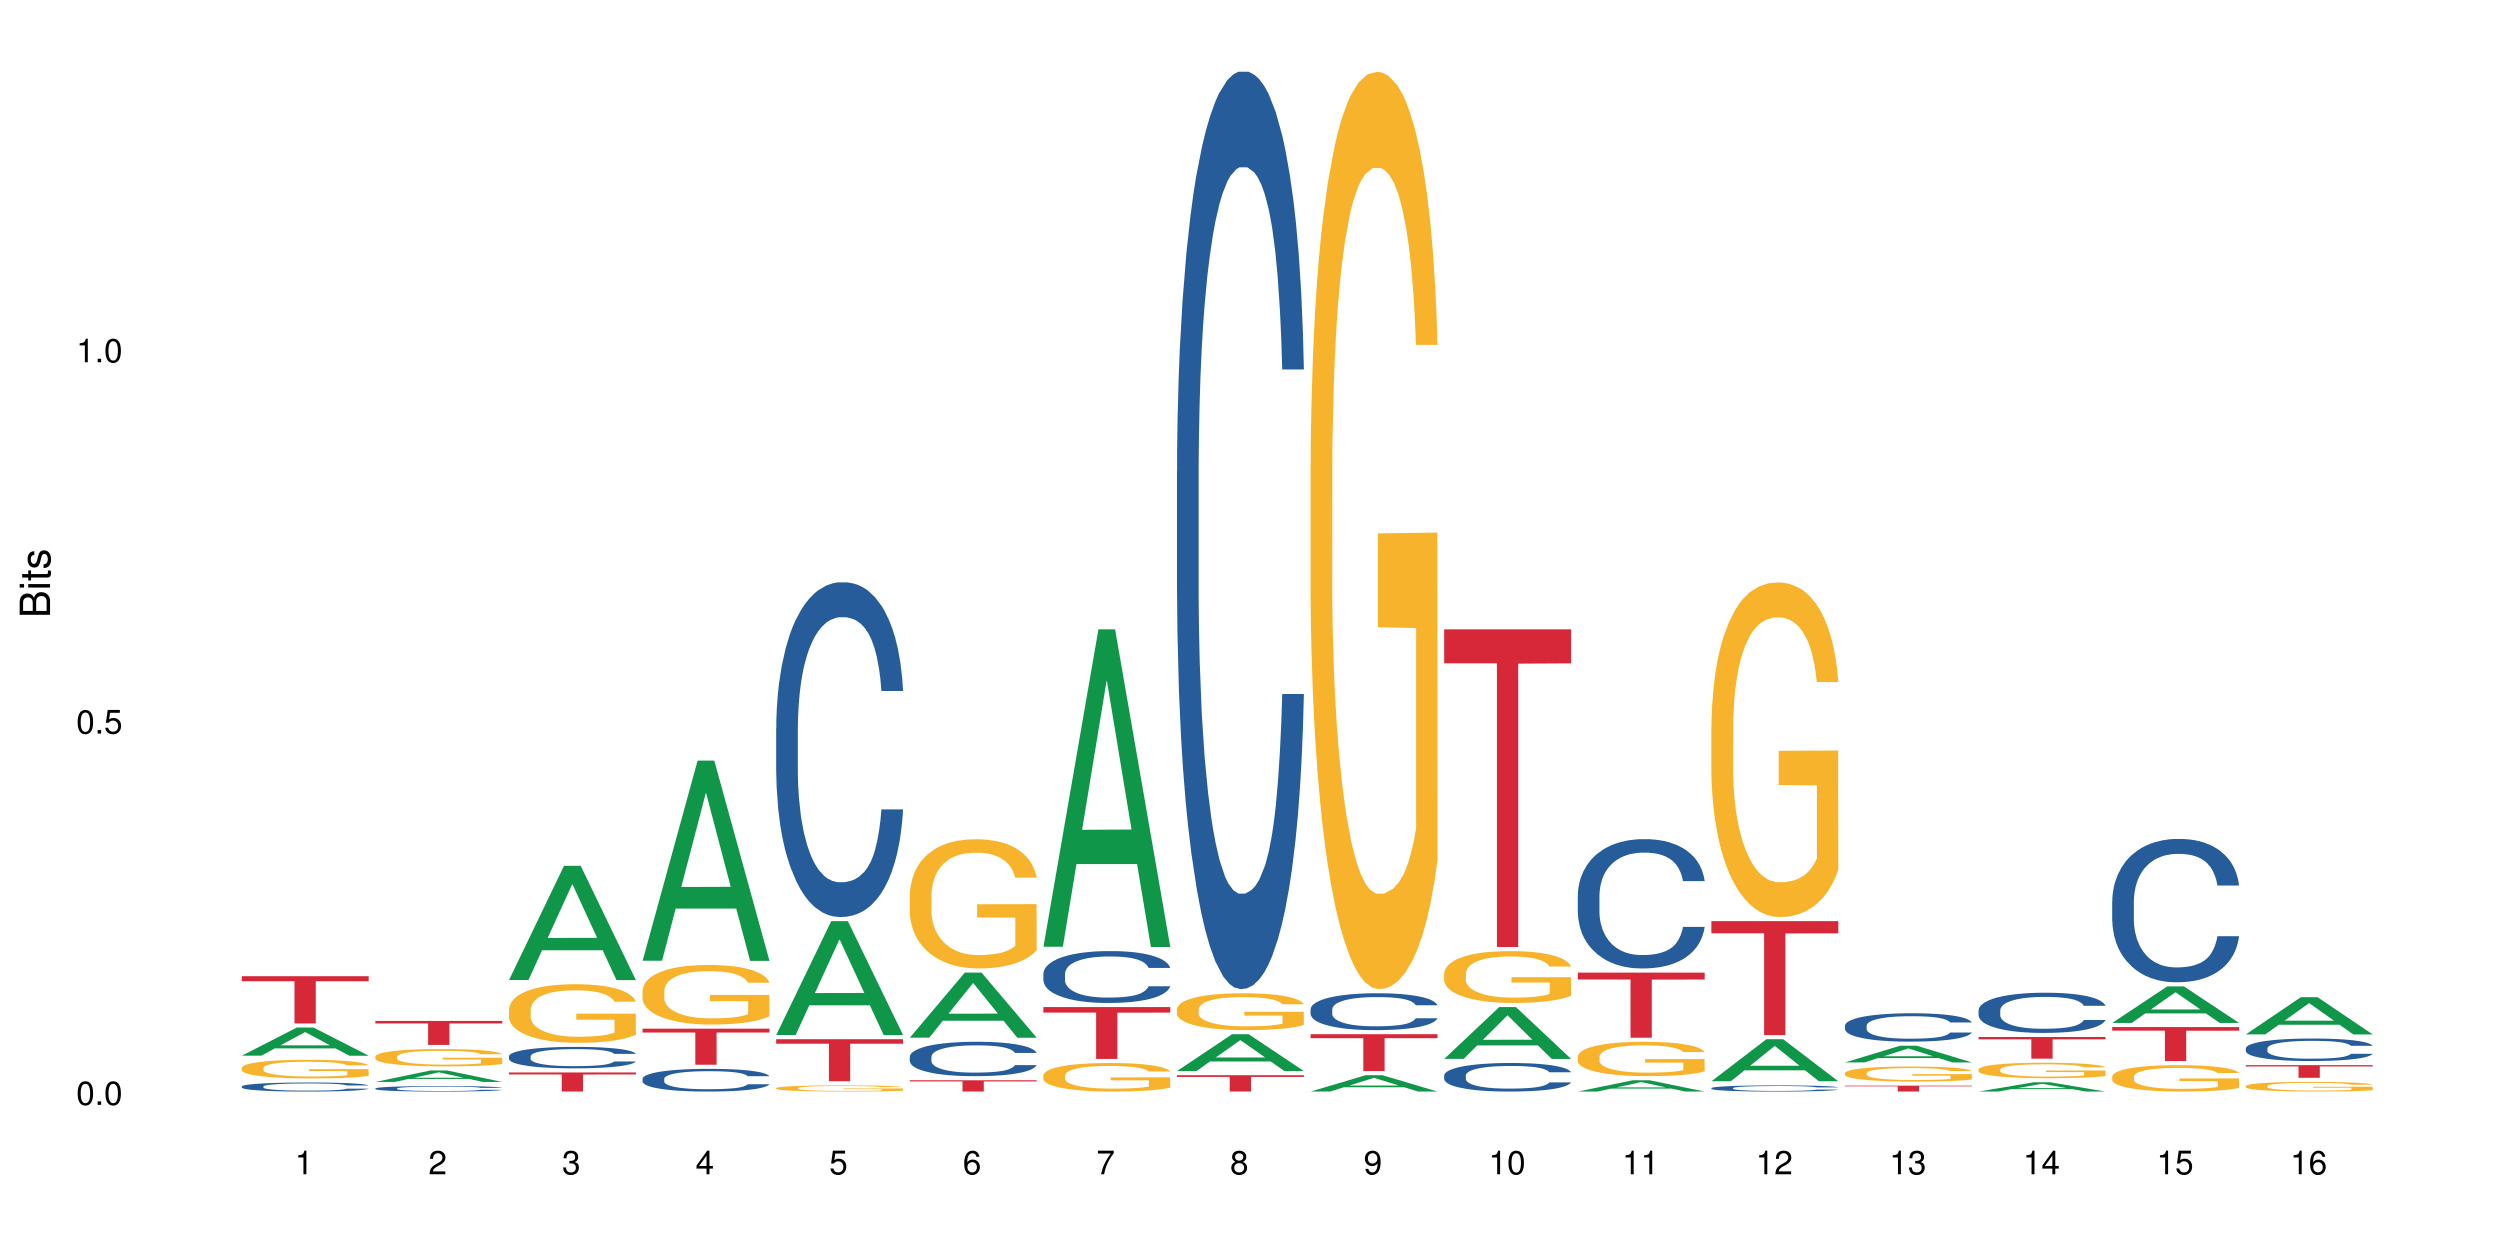 <?xml version="1.0" encoding="UTF-8"?>
<svg xmlns="http://www.w3.org/2000/svg" xmlns:xlink="http://www.w3.org/1999/xlink" width="720pt" height="360pt" viewBox="0 0 720 360" version="1.1">
<defs>
<g>
<symbol overflow="visible" id="glyph0-0">
<path style="stroke:none;" d=""/>
</symbol>
<symbol overflow="visible" id="glyph0-1">
<path style="stroke:none;" d="M 2.641 -6.797 C 2 -6.797 1.422 -6.531 1.078 -6.047 C 0.641 -5.453 0.406 -4.547 0.406 -3.297 C 0.406 -1 1.188 0.219 2.641 0.219 C 4.078 0.219 4.859 -1 4.859 -3.234 C 4.859 -4.562 4.656 -5.438 4.203 -6.047 C 3.844 -6.531 3.281 -6.797 2.641 -6.797 Z M 2.641 -6.047 C 3.547 -6.047 4 -5.125 4 -3.312 C 4 -1.375 3.562 -0.484 2.625 -0.484 C 1.734 -0.484 1.281 -1.422 1.281 -3.281 C 1.281 -5.141 1.734 -6.047 2.641 -6.047 Z M 2.641 -6.047 "/>
</symbol>
<symbol overflow="visible" id="glyph0-2">
<path style="stroke:none;" d="M 1.828 -1 L 0.828 -1 L 0.828 0 L 1.828 0 Z M 1.828 -1 "/>
</symbol>
<symbol overflow="visible" id="glyph0-3">
<path style="stroke:none;" d="M 4.562 -6.797 L 1.062 -6.797 L 0.547 -3.094 L 1.328 -3.094 C 1.719 -3.562 2.047 -3.734 2.578 -3.734 C 3.484 -3.734 4.062 -3.109 4.062 -2.094 C 4.062 -1.125 3.484 -0.531 2.578 -0.531 C 1.828 -0.531 1.375 -0.906 1.188 -1.672 L 0.328 -1.672 C 0.453 -1.109 0.547 -0.844 0.75 -0.594 C 1.125 -0.078 1.828 0.219 2.594 0.219 C 3.969 0.219 4.922 -0.781 4.922 -2.219 C 4.922 -3.562 4.031 -4.484 2.719 -4.484 C 2.25 -4.484 1.859 -4.359 1.469 -4.062 L 1.734 -5.969 L 4.562 -5.969 Z M 4.562 -6.797 "/>
</symbol>
<symbol overflow="visible" id="glyph0-4">
<path style="stroke:none;" d="M 2.484 -4.844 L 2.484 0 L 3.328 0 L 3.328 -6.797 L 2.766 -6.797 C 2.469 -5.75 2.281 -5.609 0.984 -5.453 L 0.984 -4.844 Z M 2.484 -4.844 "/>
</symbol>
<symbol overflow="visible" id="glyph0-5">
<path style="stroke:none;" d="M 4.859 -0.828 L 1.281 -0.828 C 1.359 -1.391 1.672 -1.75 2.5 -2.234 L 3.469 -2.75 C 4.406 -3.266 4.906 -3.969 4.906 -4.812 C 4.906 -5.375 4.672 -5.906 4.266 -6.266 C 3.859 -6.625 3.375 -6.797 2.719 -6.797 C 1.859 -6.797 1.219 -6.5 0.844 -5.922 C 0.609 -5.562 0.5 -5.125 0.484 -4.438 L 1.328 -4.438 C 1.359 -4.906 1.406 -5.188 1.531 -5.406 C 1.75 -5.812 2.188 -6.062 2.703 -6.062 C 3.469 -6.062 4.031 -5.516 4.031 -4.781 C 4.031 -4.25 3.719 -3.797 3.125 -3.438 L 2.234 -2.938 C 0.812 -2.141 0.406 -1.5 0.328 0 L 4.859 0 Z M 4.859 -0.828 "/>
</symbol>
<symbol overflow="visible" id="glyph0-6">
<path style="stroke:none;" d="M 2.125 -3.125 L 2.578 -3.125 C 3.516 -3.125 3.984 -2.703 3.984 -1.891 C 3.984 -1.031 3.469 -0.531 2.578 -0.531 C 1.656 -0.531 1.203 -0.984 1.156 -1.969 L 0.312 -1.969 C 0.344 -1.422 0.438 -1.078 0.609 -0.766 C 0.953 -0.109 1.625 0.219 2.547 0.219 C 3.953 0.219 4.859 -0.609 4.859 -1.906 C 4.859 -2.766 4.516 -3.25 3.703 -3.516 C 4.344 -3.766 4.656 -4.25 4.656 -4.938 C 4.656 -6.109 3.875 -6.797 2.578 -6.797 C 1.203 -6.797 0.484 -6.047 0.453 -4.609 L 1.297 -4.609 C 1.312 -5.016 1.344 -5.25 1.453 -5.453 C 1.641 -5.828 2.062 -6.062 2.594 -6.062 C 3.344 -6.062 3.797 -5.625 3.797 -4.906 C 3.797 -4.422 3.609 -4.141 3.25 -3.984 C 3.016 -3.891 2.719 -3.844 2.125 -3.844 Z M 2.125 -3.125 "/>
</symbol>
<symbol overflow="visible" id="glyph0-7">
<path style="stroke:none;" d="M 3.141 -1.625 L 3.141 0 L 3.984 0 L 3.984 -1.625 L 4.984 -1.625 L 4.984 -2.391 L 3.984 -2.391 L 3.984 -6.797 L 3.359 -6.797 L 0.266 -2.516 L 0.266 -1.625 Z M 3.141 -2.391 L 1 -2.391 L 3.141 -5.359 Z M 3.141 -2.391 "/>
</symbol>
<symbol overflow="visible" id="glyph0-8">
<path style="stroke:none;" d="M 4.781 -5.031 C 4.609 -6.141 3.891 -6.797 2.844 -6.797 C 2.094 -6.797 1.422 -6.438 1.031 -5.828 C 0.609 -5.172 0.406 -4.344 0.406 -3.094 C 0.406 -1.953 0.578 -1.234 0.984 -0.625 C 1.359 -0.078 1.953 0.219 2.703 0.219 C 3.984 0.219 4.922 -0.734 4.922 -2.078 C 4.922 -3.344 4.062 -4.234 2.844 -4.234 C 2.172 -4.234 1.641 -3.969 1.281 -3.469 C 1.281 -5.125 1.828 -6.047 2.797 -6.047 C 3.391 -6.047 3.797 -5.672 3.938 -5.031 Z M 2.734 -3.484 C 3.547 -3.484 4.062 -2.922 4.062 -2 C 4.062 -1.156 3.484 -0.531 2.703 -0.531 C 1.922 -0.531 1.328 -1.188 1.328 -2.047 C 1.328 -2.891 1.906 -3.484 2.734 -3.484 Z M 2.734 -3.484 "/>
</symbol>
<symbol overflow="visible" id="glyph0-9">
<path style="stroke:none;" d="M 4.984 -6.797 L 0.438 -6.797 L 0.438 -5.969 L 4.109 -5.969 C 2.5 -3.656 1.828 -2.234 1.328 0 L 2.219 0 C 2.594 -2.172 3.453 -4.047 4.984 -6.094 Z M 4.984 -6.797 "/>
</symbol>
<symbol overflow="visible" id="glyph0-10">
<path style="stroke:none;" d="M 3.75 -3.578 C 4.453 -4 4.688 -4.344 4.688 -4.984 C 4.688 -6.047 3.844 -6.797 2.641 -6.797 C 1.438 -6.797 0.594 -6.047 0.594 -4.984 C 0.594 -4.359 0.828 -4.016 1.516 -3.578 C 0.734 -3.203 0.359 -2.641 0.359 -1.891 C 0.359 -0.641 1.297 0.219 2.641 0.219 C 3.984 0.219 4.922 -0.641 4.922 -1.875 C 4.922 -2.641 4.531 -3.203 3.75 -3.578 Z M 2.641 -6.047 C 3.359 -6.047 3.812 -5.625 3.812 -4.969 C 3.812 -4.344 3.344 -3.922 2.641 -3.922 C 1.922 -3.922 1.453 -4.344 1.453 -4.984 C 1.453 -5.625 1.922 -6.047 2.641 -6.047 Z M 2.641 -3.203 C 3.484 -3.203 4.062 -2.672 4.062 -1.875 C 4.062 -1.062 3.484 -0.531 2.625 -0.531 C 1.797 -0.531 1.219 -1.078 1.219 -1.875 C 1.219 -2.672 1.797 -3.203 2.641 -3.203 Z M 2.641 -3.203 "/>
</symbol>
<symbol overflow="visible" id="glyph0-11">
<path style="stroke:none;" d="M 0.516 -1.547 C 0.672 -0.438 1.406 0.219 2.438 0.219 C 3.188 0.219 3.859 -0.141 4.266 -0.75 C 4.688 -1.406 4.891 -2.25 4.891 -3.484 C 4.891 -4.625 4.703 -5.359 4.312 -5.953 C 3.938 -6.5 3.344 -6.797 2.594 -6.797 C 1.297 -6.797 0.359 -5.844 0.359 -4.516 C 0.359 -3.25 1.234 -2.344 2.453 -2.344 C 3.094 -2.344 3.562 -2.578 4.016 -3.109 C 4 -1.453 3.469 -0.531 2.5 -0.531 C 1.906 -0.531 1.484 -0.906 1.359 -1.547 Z M 2.578 -6.062 C 3.375 -6.062 3.969 -5.406 3.969 -4.531 C 3.969 -3.688 3.375 -3.094 2.547 -3.094 C 1.734 -3.094 1.234 -3.672 1.234 -4.578 C 1.234 -5.438 1.797 -6.062 2.578 -6.062 Z M 2.578 -6.062 "/>
</symbol>
<symbol overflow="visible" id="glyph1-0">
<path style="stroke:none;" d=""/>
</symbol>
<symbol overflow="visible" id="glyph1-1">
<path style="stroke:none;" d="M 0 -0.953 L 0 -4.891 C 0 -5.719 -0.234 -6.344 -0.734 -6.797 C -1.188 -7.234 -1.812 -7.469 -2.5 -7.469 C -3.547 -7.469 -4.188 -7 -4.625 -5.875 C -4.984 -6.672 -5.641 -7.094 -6.531 -7.094 C -7.156 -7.094 -7.734 -6.859 -8.141 -6.391 C -8.562 -5.938 -8.75 -5.344 -8.75 -4.5 L -8.75 -0.953 Z M -4.984 -2.062 L -7.766 -2.062 L -7.766 -4.219 C -7.766 -4.844 -7.688 -5.203 -7.453 -5.5 C -7.219 -5.812 -6.859 -5.969 -6.375 -5.969 C -5.906 -5.969 -5.531 -5.812 -5.297 -5.5 C -5.062 -5.203 -4.984 -4.844 -4.984 -4.219 Z M -0.984 -2.062 L -4 -2.062 L -4 -4.781 C -4 -5.328 -3.859 -5.688 -3.578 -5.953 C -3.297 -6.219 -2.922 -6.359 -2.484 -6.359 C -2.062 -6.359 -1.688 -6.219 -1.406 -5.953 C -1.109 -5.688 -0.984 -5.328 -0.984 -4.781 Z M -0.984 -2.062 "/>
</symbol>
<symbol overflow="visible" id="glyph1-2">
<path style="stroke:none;" d="M -6.281 -1.797 L -6.281 -0.797 L 0 -0.797 L 0 -1.797 Z M -8.75 -1.797 L -8.75 -0.797 L -7.484 -0.797 L -7.484 -1.797 Z M -8.75 -1.797 "/>
</symbol>
<symbol overflow="visible" id="glyph1-3">
<path style="stroke:none;" d="M -6.281 -3.047 L -6.281 -2.016 L -8.016 -2.016 L -8.016 -1.016 L -6.281 -1.016 L -6.281 -0.172 L -5.469 -0.172 L -5.469 -1.016 L -0.719 -1.016 C -0.078 -1.016 0.281 -1.453 0.281 -2.234 C 0.281 -2.469 0.25 -2.719 0.188 -3.047 L -0.641 -3.047 C -0.609 -2.922 -0.594 -2.766 -0.594 -2.562 C -0.594 -2.141 -0.719 -2.016 -1.156 -2.016 L -5.469 -2.016 L -5.469 -3.047 Z M -6.281 -3.047 "/>
</symbol>
<symbol overflow="visible" id="glyph1-4">
<path style="stroke:none;" d="M -4.531 -5.25 C -5.766 -5.25 -6.469 -4.422 -6.469 -2.969 C -6.469 -1.516 -5.719 -0.562 -4.547 -0.562 C -3.562 -0.562 -3.094 -1.062 -2.734 -2.562 L -2.516 -3.484 C -2.344 -4.188 -2.094 -4.469 -1.625 -4.469 C -1.047 -4.469 -0.641 -3.875 -0.641 -3 C -0.641 -2.453 -0.797 -2 -1.062 -1.75 C -1.25 -1.594 -1.422 -1.531 -1.875 -1.469 L -1.875 -0.406 C -0.422 -0.453 0.281 -1.266 0.281 -2.922 C 0.281 -4.5 -0.5 -5.516 -1.719 -5.516 C -2.656 -5.516 -3.172 -4.984 -3.469 -3.734 L -3.703 -2.766 C -3.891 -1.953 -4.156 -1.609 -4.594 -1.609 C -5.172 -1.609 -5.547 -2.125 -5.547 -2.938 C -5.547 -3.75 -5.203 -4.172 -4.531 -4.203 Z M -4.531 -5.25 "/>
</symbol>
</g>
</defs>
<g id="surface54321">
<rect x="0" y="0" width="720" height="360" style="fill:rgb(100%,100%,100%);fill-opacity:1;stroke:none;"/>
<path style=" stroke:none;fill-rule:nonzero;fill:rgb(6.275%,58.824%,28.235%);fill-opacity:1;" d="M 69.629 304.039 L 69.668 304.031 L 85.484 295.934 L 90.289 295.934 L 106.184 304.047 L 100.598 304.047 L 96.613 301.93 L 79.156 301.93 L 75.254 304.039 L 69.629 304.039 L 80.836 301.055 L 95.012 301.047 L 87.945 297.262 L 87.867 297.254 L 87.789 297.277 L 80.797 301.047 L 80.836 301.055 Z M 69.629 304.039 "/>
<path style=" stroke:none;fill-rule:nonzero;fill:rgb(14.51%,36.078%,60%);fill-opacity:1;" d="M 69.629 312.898 L 69.676 312.895 L 69.676 312.84 L 69.809 312.75 L 70.121 312.633 L 70.434 312.555 L 71.234 312.414 L 72.348 312.281 L 73.508 312.176 L 74.355 312.113 L 75.113 312.066 L 76.852 311.977 L 77.965 311.93 L 79.168 311.891 L 80.641 311.852 L 81.711 311.828 L 84.117 311.789 L 85.898 311.773 L 87.281 311.766 L 90.27 311.766 L 92.051 311.773 L 93.344 311.785 L 94.77 311.805 L 95.973 311.828 L 98.07 311.879 L 99.941 311.945 L 100.789 311.984 L 102.125 312.059 L 103.152 312.129 L 103.863 312.191 L 104.668 312.281 L 105.379 312.387 L 105.914 312.508 L 106.184 312.609 L 99.941 312.609 L 99.629 312.516 L 99.273 312.441 L 98.605 312.344 L 97.938 312.273 L 97 312.207 L 96.152 312.16 L 94.992 312.113 L 93.969 312.086 L 92.898 312.066 L 91.875 312.051 L 89.91 312.035 L 87.637 312.035 L 86.793 312.043 L 85.055 312.059 L 84.117 312.078 L 82.781 312.109 L 81.844 312.141 L 80.73 312.188 L 79.973 312.23 L 79.035 312.293 L 78.367 312.348 L 77.609 312.426 L 77.164 312.484 L 76.762 312.551 L 76.406 312.629 L 76.137 312.711 L 75.961 312.801 L 75.871 312.887 L 75.871 313.258 L 75.961 313.34 L 76.184 313.441 L 76.762 313.586 L 77.609 313.715 L 78.59 313.812 L 79.527 313.883 L 80.059 313.918 L 80.773 313.957 L 81.887 314.004 L 83.492 314.051 L 84.43 314.07 L 85.855 314.09 L 87.328 314.098 L 89.289 314.098 L 91.027 314.09 L 92.184 314.078 L 93.391 314.059 L 95.039 314.02 L 96.062 313.98 L 96.953 313.934 L 97.625 313.891 L 98.07 313.852 L 98.738 313.777 L 99.273 313.695 L 99.676 313.613 L 99.941 313.531 L 106.184 313.531 L 105.914 313.629 L 105.516 313.719 L 105.113 313.789 L 104.488 313.871 L 103.773 313.945 L 102.75 314.031 L 101.902 314.086 L 100.789 314.145 L 99.762 314.191 L 98.648 314.23 L 97 314.277 L 95.93 314.301 L 94.77 314.324 L 93.391 314.344 L 91.648 314.359 L 89.777 314.367 L 88.039 314.371 L 86.168 314.367 L 84.785 314.355 L 82.957 314.336 L 80.684 314.293 L 79.035 314.246 L 77.742 314.203 L 76.629 314.152 L 75.379 314.09 L 73.773 313.984 L 72.793 313.902 L 72.125 313.836 L 71.367 313.746 L 70.832 313.66 L 70.207 313.527 L 69.762 313.359 L 69.629 313.227 Z M 69.629 312.898 "/>
<path style=" stroke:none;fill-rule:nonzero;fill:rgb(96.863%,70.196%,16.863%);fill-opacity:1;" d="M 69.629 307.523 L 69.676 307.516 L 69.676 307.418 L 69.852 307.199 L 70.297 306.895 L 70.879 306.645 L 71.5 306.449 L 71.902 306.348 L 72.57 306.199 L 73.152 306.094 L 74.621 305.871 L 76.496 305.668 L 77.52 305.578 L 78.68 305.496 L 80.328 305.402 L 81.086 305.367 L 83.402 305.289 L 86.035 305.242 L 88.93 305.227 L 90.27 305.23 L 92.098 305.25 L 94.594 305.305 L 96.02 305.355 L 97.133 305.402 L 98.293 305.465 L 99.719 305.562 L 101.055 305.684 L 102.125 305.801 L 103.195 305.945 L 104.086 306.102 L 104.844 306.273 L 105.516 306.48 L 105.914 306.652 L 106.184 306.82 L 99.984 306.82 L 99.629 306.652 L 99.227 306.52 L 98.559 306.355 L 97.891 306.238 L 97.223 306.148 L 95.973 306.02 L 94.906 305.941 L 93.566 305.871 L 92.273 305.828 L 90.805 305.801 L 89.91 305.789 L 87.551 305.789 L 85.41 305.824 L 84.16 305.863 L 83.27 305.902 L 82.023 305.977 L 81.266 306.035 L 80.816 306.074 L 79.48 306.227 L 78.59 306.363 L 78.098 306.453 L 77.477 306.602 L 77.027 306.734 L 76.539 306.93 L 76.27 307.078 L 75.914 307.41 L 75.871 308.289 L 76.004 308.477 L 76.27 308.676 L 76.629 308.852 L 77.164 309.039 L 77.699 309.18 L 78.633 309.371 L 79.438 309.5 L 80.059 309.582 L 81.266 309.715 L 81.754 309.758 L 82.914 309.848 L 84.117 309.914 L 85.59 309.973 L 86.703 310.004 L 88.484 310.027 L 90.758 310.027 L 93.434 310 L 95.129 309.957 L 96.285 309.918 L 97.043 309.887 L 97.98 309.832 L 98.648 309.781 L 99.273 309.73 L 100.031 309.645 L 100.031 308.477 L 89.02 308.473 L 89.02 307.922 L 106.137 307.918 L 106.184 309.832 L 105.246 309.965 L 104.086 310.09 L 102.973 310.188 L 101.812 310.273 L 100.164 310.363 L 98.828 310.426 L 96.777 310.492 L 94.906 310.535 L 92.941 310.566 L 91.203 310.582 L 89.152 310.586 L 87.328 310.574 L 85.363 310.547 L 83.805 310.508 L 82.379 310.457 L 80.953 310.395 L 79.168 310.293 L 78.012 310.207 L 76.805 310.105 L 75.602 309.984 L 74.531 309.852 L 73.82 309.75 L 73.105 309.633 L 72.348 309.484 L 71.637 309.316 L 71.102 309.168 L 70.609 308.996 L 70.254 308.832 L 69.898 308.613 L 69.719 308.438 L 69.629 308.285 Z M 69.629 307.523 "/>
<path style=" stroke:none;fill-rule:nonzero;fill:rgb(83.922%,15.686%,22.353%);fill-opacity:1;" d="M 69.629 281.137 L 106.184 281.137 L 106.184 282.598 L 90.949 282.609 L 90.949 294.754 L 84.82 294.754 L 84.82 282.621 L 84.73 282.598 L 69.629 282.598 Z M 69.629 281.137 "/>
<path style=" stroke:none;fill-rule:nonzero;fill:rgb(6.275%,58.824%,28.235%);fill-opacity:1;" d="M 108.105 311.598 L 108.145 311.594 L 123.961 308.301 L 128.766 308.301 L 144.66 311.598 L 139.074 311.598 L 135.09 310.738 L 117.637 310.738 L 113.73 311.598 L 108.105 311.598 L 119.312 310.383 L 133.492 310.379 L 126.422 308.84 L 126.344 308.84 L 126.266 308.848 L 119.273 310.379 L 119.312 310.383 Z M 108.105 311.598 "/>
<path style=" stroke:none;fill-rule:nonzero;fill:rgb(14.51%,36.078%,60%);fill-opacity:1;" d="M 108.105 313.473 L 108.152 313.469 L 108.152 313.434 L 108.285 313.379 L 108.598 313.309 L 108.91 313.262 L 109.711 313.176 L 110.824 313.094 L 111.984 313.027 L 112.832 312.992 L 113.59 312.961 L 115.328 312.91 L 116.441 312.879 L 117.645 312.855 L 119.117 312.832 L 120.188 312.816 L 122.594 312.793 L 124.375 312.785 L 125.758 312.777 L 128.746 312.777 L 130.527 312.785 L 131.82 312.793 L 133.246 312.805 L 134.453 312.816 L 136.547 312.848 L 138.418 312.891 L 139.266 312.914 L 140.602 312.957 L 141.629 313 L 142.34 313.039 L 143.145 313.094 L 143.855 313.16 L 144.391 313.234 L 144.66 313.297 L 138.418 313.297 L 138.105 313.238 L 137.75 313.191 L 137.082 313.133 L 136.414 313.09 L 135.477 313.047 L 134.629 313.02 L 133.469 312.992 L 132.445 312.977 L 131.375 312.961 L 130.352 312.953 L 128.391 312.945 L 126.117 312.945 L 125.27 312.949 L 123.531 312.961 L 122.594 312.969 L 121.258 312.988 L 120.32 313.008 L 119.207 313.039 L 118.449 313.062 L 117.512 313.102 L 116.844 313.133 L 116.086 313.184 L 115.641 313.219 L 115.238 313.258 L 114.883 313.309 L 114.613 313.359 L 114.438 313.41 L 114.348 313.465 L 114.348 313.691 L 114.438 313.742 L 114.66 313.805 L 115.238 313.891 L 116.086 313.969 L 117.066 314.031 L 118.004 314.074 L 118.539 314.094 L 119.25 314.117 L 120.363 314.148 L 121.969 314.176 L 122.906 314.188 L 124.332 314.199 L 125.805 314.203 L 127.766 314.203 L 129.504 314.199 L 130.664 314.191 L 131.867 314.18 L 133.516 314.156 L 134.539 314.133 L 135.434 314.105 L 136.102 314.078 L 136.547 314.055 L 137.215 314.008 L 137.75 313.957 L 138.152 313.906 L 138.418 313.859 L 144.66 313.859 L 144.391 313.918 L 143.992 313.973 L 143.59 314.016 L 142.965 314.066 L 142.254 314.113 L 141.227 314.164 L 140.379 314.195 L 139.266 314.234 L 138.242 314.262 L 137.125 314.285 L 135.477 314.312 L 134.406 314.328 L 133.246 314.34 L 131.867 314.352 L 130.129 314.363 L 128.254 314.371 L 126.516 314.371 L 124.645 314.367 L 123.262 314.363 L 121.434 314.348 L 119.16 314.324 L 117.512 314.297 L 116.219 314.266 L 115.105 314.238 L 113.855 314.199 L 112.254 314.137 L 111.27 314.086 L 110.602 314.043 L 109.844 313.988 L 109.309 313.938 L 108.688 313.855 L 108.238 313.754 L 108.105 313.672 Z M 108.105 313.473 "/>
<path style=" stroke:none;fill-rule:nonzero;fill:rgb(96.863%,70.196%,16.863%);fill-opacity:1;" d="M 108.105 304.262 L 108.152 304.258 L 108.152 304.168 L 108.328 303.961 L 108.773 303.68 L 109.355 303.445 L 109.98 303.262 L 110.379 303.168 L 111.047 303.031 L 111.629 302.93 L 113.098 302.723 L 114.973 302.531 L 115.996 302.449 L 117.156 302.371 L 118.805 302.285 L 119.562 302.254 L 121.879 302.18 L 124.512 302.133 L 127.406 302.121 L 128.746 302.125 L 130.574 302.145 L 133.07 302.195 L 134.496 302.238 L 135.609 302.285 L 136.77 302.344 L 138.195 302.434 L 139.531 302.547 L 140.602 302.656 L 141.672 302.793 L 142.562 302.938 L 143.32 303.098 L 143.992 303.289 L 144.391 303.449 L 144.66 303.609 L 138.465 303.609 L 138.105 303.449 L 137.707 303.328 L 137.035 303.176 L 136.367 303.066 L 135.699 302.98 L 134.453 302.859 L 133.383 302.789 L 132.043 302.723 L 130.75 302.684 L 129.281 302.656 L 128.391 302.645 L 126.027 302.645 L 123.887 302.676 L 122.637 302.715 L 121.746 302.75 L 120.5 302.82 L 119.742 302.875 L 119.297 302.91 L 117.957 303.051 L 117.066 303.18 L 116.574 303.266 L 115.953 303.402 L 115.508 303.527 L 115.016 303.711 L 114.75 303.848 L 114.391 304.156 L 114.348 304.98 L 114.48 305.152 L 114.75 305.34 L 115.105 305.504 L 115.641 305.68 L 116.176 305.812 L 117.109 305.988 L 117.914 306.109 L 118.539 306.188 L 119.742 306.309 L 120.23 306.352 L 121.391 306.434 L 122.594 306.496 L 124.066 306.551 L 125.18 306.578 L 126.961 306.602 L 129.234 306.602 L 131.91 306.574 L 133.605 306.539 L 134.762 306.5 L 135.52 306.469 L 136.457 306.418 L 137.125 306.375 L 137.75 306.324 L 138.508 306.246 L 138.508 305.152 L 127.496 305.148 L 127.496 304.637 L 144.613 304.633 L 144.66 306.418 L 143.723 306.543 L 142.562 306.66 L 141.449 306.754 L 140.289 306.832 L 138.641 306.918 L 137.305 306.973 L 135.254 307.035 L 133.383 307.078 L 131.422 307.105 L 129.68 307.117 L 127.633 307.121 L 125.805 307.113 L 123.844 307.086 L 122.281 307.051 L 120.855 307.004 L 119.43 306.945 L 117.645 306.848 L 116.488 306.77 L 115.285 306.676 L 114.078 306.562 L 113.012 306.438 L 112.297 306.34 L 111.582 306.23 L 110.824 306.094 L 110.113 305.941 L 109.578 305.797 L 109.086 305.637 L 108.73 305.488 L 108.375 305.281 L 108.195 305.117 L 108.105 304.977 Z M 108.105 304.262 "/>
<path style=" stroke:none;fill-rule:nonzero;fill:rgb(83.922%,15.686%,22.353%);fill-opacity:1;" d="M 108.105 294.02 L 144.66 294.02 L 144.66 294.762 L 129.426 294.766 L 129.426 300.941 L 123.297 300.941 L 123.297 294.773 L 123.207 294.762 L 108.105 294.762 Z M 108.105 294.02 "/>
<path style=" stroke:none;fill-rule:nonzero;fill:rgb(6.275%,58.824%,28.235%);fill-opacity:1;" d="M 146.582 282.246 L 146.621 282.215 L 162.438 249.352 L 167.242 249.352 L 183.137 282.273 L 177.551 282.273 L 173.57 273.68 L 156.113 273.68 L 152.207 282.246 L 146.582 282.246 L 157.793 270.125 L 171.969 270.094 L 164.898 254.73 L 164.82 254.699 L 164.742 254.793 L 157.754 270.094 L 157.793 270.125 Z M 146.582 282.246 "/>
<path style=" stroke:none;fill-rule:nonzero;fill:rgb(14.51%,36.078%,60%);fill-opacity:1;" d="M 146.582 304.195 L 146.629 304.191 L 146.629 304.055 L 146.762 303.84 L 147.074 303.57 L 147.387 303.383 L 148.188 303.051 L 149.301 302.727 L 150.461 302.48 L 151.309 302.332 L 152.066 302.219 L 153.805 302.012 L 154.918 301.902 L 156.121 301.809 L 157.594 301.711 L 158.664 301.656 L 161.07 301.566 L 162.855 301.523 L 164.234 301.508 L 167.223 301.508 L 169.004 301.531 L 170.297 301.559 L 171.727 301.605 L 172.93 301.656 L 175.023 301.781 L 176.895 301.938 L 177.742 302.027 L 179.078 302.203 L 180.105 302.371 L 180.82 302.52 L 181.621 302.727 L 182.336 302.98 L 182.867 303.27 L 183.137 303.512 L 176.895 303.512 L 176.582 303.285 L 176.227 303.113 L 175.559 302.879 L 174.891 302.715 L 173.953 302.555 L 173.105 302.445 L 171.949 302.34 L 170.922 302.27 L 169.852 302.219 L 168.828 302.188 L 166.867 302.152 L 164.594 302.152 L 163.746 302.164 L 162.008 302.207 L 161.07 302.246 L 159.734 302.328 L 158.797 302.398 L 157.684 302.512 L 156.926 302.609 L 155.988 302.758 L 155.32 302.887 L 154.562 303.07 L 154.117 303.215 L 153.715 303.371 L 153.359 303.559 L 153.09 303.754 L 152.914 303.965 L 152.824 304.168 L 152.824 305.043 L 152.914 305.246 L 153.137 305.484 L 153.715 305.828 L 154.562 306.125 L 155.543 306.363 L 156.48 306.531 L 157.016 306.613 L 157.727 306.703 L 158.844 306.816 L 160.445 306.926 L 161.383 306.973 L 162.809 307.02 L 164.281 307.039 L 166.242 307.039 L 167.98 307.02 L 169.141 306.988 L 170.344 306.945 L 171.992 306.848 L 173.016 306.758 L 173.91 306.652 L 174.578 306.543 L 175.023 306.453 L 175.691 306.277 L 176.227 306.086 L 176.629 305.891 L 176.895 305.695 L 183.137 305.695 L 182.867 305.922 L 182.469 306.145 L 182.066 306.309 L 181.441 306.504 L 180.73 306.68 L 179.703 306.875 L 178.855 307.008 L 177.742 307.148 L 176.719 307.254 L 175.602 307.352 L 173.953 307.465 L 172.883 307.52 L 171.727 307.57 L 170.344 307.617 L 168.605 307.656 L 166.73 307.68 L 164.992 307.684 L 163.121 307.672 L 161.738 307.648 L 159.91 307.598 L 157.637 307.496 L 155.988 307.391 L 154.695 307.285 L 153.582 307.172 L 152.332 307.02 L 150.73 306.77 L 149.75 306.578 L 149.078 306.418 L 148.32 306.199 L 147.785 306 L 147.164 305.688 L 146.719 305.285 L 146.582 304.973 Z M 146.582 304.195 "/>
<path style=" stroke:none;fill-rule:nonzero;fill:rgb(96.863%,70.196%,16.863%);fill-opacity:1;" d="M 146.582 290.684 L 146.629 290.668 L 146.629 290.359 L 146.805 289.664 L 147.25 288.711 L 147.832 287.922 L 148.457 287.309 L 148.855 286.984 L 149.523 286.52 L 150.105 286.184 L 151.574 285.488 L 153.449 284.84 L 154.473 284.562 L 155.633 284.301 L 157.281 284.008 L 158.039 283.902 L 160.359 283.656 L 162.988 283.5 L 165.887 283.453 L 167.223 283.469 L 169.051 283.531 L 171.547 283.703 L 172.973 283.855 L 174.086 284.008 L 175.246 284.211 L 176.672 284.52 L 178.012 284.887 L 179.078 285.258 L 180.148 285.719 L 181.043 286.215 L 181.801 286.754 L 182.469 287.398 L 182.867 287.938 L 183.137 288.477 L 176.941 288.477 L 176.582 287.938 L 176.184 287.523 L 175.516 287.016 L 174.844 286.645 L 174.176 286.352 L 172.93 285.949 L 171.859 285.703 L 170.52 285.488 L 169.227 285.352 L 167.758 285.258 L 166.867 285.227 L 164.504 285.227 L 162.363 285.336 L 161.117 285.457 L 160.223 285.582 L 158.977 285.812 L 158.219 285.996 L 157.773 286.121 L 156.434 286.598 L 155.543 287.031 L 155.055 287.324 L 154.43 287.785 L 153.984 288.199 L 153.492 288.816 L 153.227 289.281 L 152.867 290.328 L 152.824 293.102 L 152.957 293.688 L 153.227 294.32 L 153.582 294.875 L 154.117 295.461 L 154.652 295.906 L 155.586 296.508 L 156.391 296.906 L 157.016 297.168 L 158.219 297.586 L 158.707 297.723 L 159.867 298 L 161.07 298.219 L 162.543 298.402 L 163.656 298.496 L 165.438 298.57 L 167.711 298.57 L 170.387 298.48 L 172.082 298.355 L 173.242 298.234 L 174 298.125 L 174.934 297.957 L 175.602 297.801 L 176.227 297.633 L 176.984 297.371 L 176.984 293.688 L 165.973 293.672 L 165.973 291.945 L 183.094 291.93 L 183.137 297.957 L 182.199 298.371 L 181.043 298.773 L 179.926 299.082 L 178.77 299.344 L 177.117 299.637 L 175.781 299.82 L 173.73 300.035 L 171.859 300.176 L 169.898 300.266 L 168.16 300.312 L 166.109 300.328 L 164.281 300.297 L 162.32 300.207 L 160.758 300.082 L 159.332 299.93 L 157.906 299.727 L 156.121 299.402 L 154.965 299.141 L 153.762 298.82 L 152.555 298.434 L 151.488 298.016 L 150.773 297.695 L 150.059 297.324 L 149.301 296.863 L 148.59 296.336 L 148.055 295.859 L 147.562 295.32 L 147.207 294.812 L 146.852 294.117 L 146.672 293.562 L 146.582 293.086 Z M 146.582 290.684 "/>
<path style=" stroke:none;fill-rule:nonzero;fill:rgb(83.922%,15.686%,22.353%);fill-opacity:1;" d="M 146.582 308.863 L 183.137 308.863 L 183.137 309.453 L 167.902 309.457 L 167.902 314.371 L 161.773 314.371 L 161.773 309.465 L 161.684 309.453 L 146.582 309.453 Z M 146.582 308.863 "/>
<path style=" stroke:none;fill-rule:nonzero;fill:rgb(6.275%,58.824%,28.235%);fill-opacity:1;" d="M 185.059 276.684 L 185.098 276.629 L 200.914 219.055 L 205.719 219.055 L 221.613 276.738 L 216.027 276.738 L 212.047 261.68 L 194.59 261.68 L 190.684 276.684 L 185.059 276.684 L 196.27 255.449 L 210.445 255.395 L 203.375 228.477 L 203.297 228.422 L 203.219 228.586 L 196.23 255.395 L 196.27 255.449 Z M 185.059 276.684 "/>
<path style=" stroke:none;fill-rule:nonzero;fill:rgb(14.51%,36.078%,60%);fill-opacity:1;" d="M 185.059 310.676 L 185.105 310.672 L 185.105 310.527 L 185.238 310.301 L 185.551 310.012 L 185.863 309.816 L 186.664 309.461 L 187.781 309.121 L 188.938 308.859 L 189.785 308.703 L 190.543 308.582 L 192.281 308.363 L 193.395 308.25 L 194.602 308.148 L 196.07 308.047 L 197.141 307.984 L 199.547 307.891 L 201.332 307.848 L 202.711 307.832 L 205.699 307.832 L 207.484 307.855 L 208.773 307.883 L 210.203 307.934 L 211.406 307.984 L 213.5 308.117 L 215.371 308.285 L 216.219 308.379 L 217.559 308.566 L 218.582 308.746 L 219.297 308.902 L 220.098 309.121 L 220.812 309.391 L 221.348 309.695 L 221.613 309.953 L 215.371 309.953 L 215.062 309.715 L 214.703 309.527 L 214.035 309.281 L 213.367 309.109 L 212.43 308.938 L 211.582 308.824 L 210.426 308.711 L 209.398 308.637 L 208.328 308.582 L 207.305 308.547 L 205.344 308.512 L 203.07 308.512 L 202.223 308.523 L 200.484 308.57 L 199.547 308.613 L 198.211 308.695 L 197.273 308.773 L 196.16 308.895 L 195.402 308.996 L 194.465 309.152 L 193.797 309.289 L 193.039 309.488 L 192.594 309.637 L 192.191 309.805 L 191.836 310 L 191.57 310.211 L 191.391 310.43 L 191.301 310.645 L 191.301 311.574 L 191.391 311.789 L 191.613 312.039 L 192.191 312.402 L 193.039 312.719 L 194.02 312.973 L 194.957 313.152 L 195.492 313.234 L 196.203 313.332 L 197.32 313.449 L 198.922 313.57 L 199.859 313.617 L 201.285 313.664 L 202.758 313.688 L 204.719 313.688 L 206.457 313.664 L 207.617 313.637 L 208.82 313.586 L 210.469 313.484 L 211.496 313.391 L 212.387 313.277 L 213.055 313.164 L 213.5 313.066 L 214.168 312.883 L 214.703 312.68 L 215.105 312.469 L 215.371 312.266 L 221.613 312.266 L 221.348 312.504 L 220.945 312.738 L 220.543 312.91 L 219.918 313.121 L 219.207 313.305 L 218.18 313.516 L 217.336 313.652 L 216.219 313.801 L 215.195 313.918 L 214.078 314.02 L 212.43 314.137 L 211.359 314.199 L 210.203 314.25 L 208.82 314.301 L 207.082 314.34 L 205.211 314.363 L 203.469 314.371 L 201.598 314.359 L 200.215 314.336 L 198.391 314.281 L 196.117 314.172 L 194.465 314.059 L 193.172 313.945 L 192.059 313.828 L 190.812 313.664 L 189.207 313.402 L 188.227 313.199 L 187.555 313.031 L 186.797 312.797 L 186.266 312.59 L 185.641 312.254 L 185.195 311.828 L 185.059 311.5 Z M 185.059 310.676 "/>
<path style=" stroke:none;fill-rule:nonzero;fill:rgb(96.863%,70.196%,16.863%);fill-opacity:1;" d="M 185.059 285.266 L 185.105 285.25 L 185.105 284.934 L 185.281 284.23 L 185.73 283.258 L 186.309 282.461 L 186.934 281.832 L 187.332 281.504 L 188.004 281.035 L 188.582 280.688 L 190.055 279.984 L 191.926 279.328 L 192.949 279.043 L 194.109 278.777 L 195.758 278.48 L 196.516 278.371 L 198.836 278.121 L 201.465 277.965 L 204.363 277.918 L 205.699 277.934 L 207.527 277.996 L 210.023 278.168 L 211.449 278.324 L 212.562 278.48 L 213.723 278.684 L 215.148 278.996 L 216.488 279.375 L 217.559 279.75 L 218.625 280.219 L 219.52 280.719 L 220.277 281.27 L 220.945 281.926 L 221.348 282.477 L 221.613 283.023 L 215.418 283.023 L 215.062 282.477 L 214.66 282.051 L 213.992 281.535 L 213.32 281.16 L 212.652 280.863 L 211.406 280.453 L 210.336 280.203 L 209 279.984 L 207.707 279.844 L 206.234 279.75 L 205.344 279.719 L 202.98 279.719 L 200.84 279.828 L 199.594 279.953 L 198.699 280.078 L 197.453 280.312 L 196.695 280.5 L 196.25 280.625 L 194.91 281.113 L 194.02 281.551 L 193.531 281.848 L 192.906 282.32 L 192.461 282.742 L 191.969 283.367 L 191.703 283.84 L 191.344 284.902 L 191.301 287.723 L 191.434 288.32 L 191.703 288.961 L 192.059 289.523 L 192.594 290.121 L 193.129 290.574 L 194.066 291.188 L 194.867 291.594 L 195.492 291.859 L 196.695 292.281 L 197.184 292.422 L 198.344 292.707 L 199.547 292.926 L 201.02 293.113 L 202.133 293.207 L 203.918 293.285 L 206.191 293.285 L 208.863 293.191 L 210.559 293.066 L 211.719 292.941 L 212.477 292.832 L 213.41 292.66 L 214.078 292.5 L 214.703 292.328 L 215.461 292.062 L 215.461 288.32 L 204.453 288.305 L 204.453 286.547 L 221.57 286.531 L 221.613 292.66 L 220.676 293.082 L 219.52 293.488 L 218.402 293.801 L 217.246 294.07 L 215.594 294.367 L 214.258 294.555 L 212.207 294.773 L 210.336 294.914 L 208.375 295.008 L 206.637 295.055 L 204.586 295.07 L 202.758 295.039 L 200.797 294.945 L 199.234 294.82 L 197.809 294.664 L 196.383 294.461 L 194.602 294.133 L 193.441 293.863 L 192.238 293.535 L 191.035 293.145 L 189.965 292.723 L 189.25 292.391 L 188.539 292.016 L 187.781 291.547 L 187.066 291.012 L 186.531 290.527 L 186.039 289.98 L 185.684 289.461 L 185.328 288.758 L 185.148 288.195 L 185.059 287.707 Z M 185.059 285.266 "/>
<path style=" stroke:none;fill-rule:nonzero;fill:rgb(83.922%,15.686%,22.353%);fill-opacity:1;" d="M 185.059 296.25 L 221.613 296.25 L 221.613 297.363 L 206.379 297.375 L 206.379 306.652 L 200.25 306.652 L 200.25 297.383 L 200.16 297.363 L 185.059 297.363 Z M 185.059 296.25 "/>
<path style=" stroke:none;fill-rule:nonzero;fill:rgb(6.275%,58.824%,28.235%);fill-opacity:1;" d="M 223.539 298.078 L 223.578 298.051 L 239.391 265.293 L 244.195 265.293 L 260.09 298.109 L 254.504 298.109 L 250.523 289.543 L 233.066 289.543 L 229.16 298.078 L 223.539 298.078 L 234.746 286 L 248.922 285.969 L 241.852 270.652 L 241.773 270.625 L 241.695 270.715 L 234.707 285.969 L 234.746 286 Z M 223.539 298.078 "/>
<path style=" stroke:none;fill-rule:nonzero;fill:rgb(14.51%,36.078%,60%);fill-opacity:1;" d="M 223.539 209.668 L 223.582 209.578 L 223.582 207.465 L 223.715 204.117 L 224.027 199.887 L 224.34 196.98 L 225.141 191.785 L 226.258 186.762 L 227.414 182.887 L 228.262 180.594 L 229.02 178.832 L 230.758 175.574 L 231.875 173.898 L 233.078 172.402 L 234.547 170.902 L 235.617 170.023 L 238.023 168.613 L 239.809 167.996 L 241.191 167.73 L 244.176 167.73 L 245.961 168.086 L 247.254 168.523 L 248.68 169.23 L 249.883 170.023 L 251.977 171.961 L 253.848 174.426 L 254.695 175.836 L 256.035 178.57 L 257.059 181.211 L 257.773 183.5 L 258.574 186.762 L 259.289 190.727 L 259.824 195.219 L 260.09 199.008 L 253.848 199.008 L 253.539 195.484 L 253.18 192.754 L 252.512 189.141 L 251.844 186.586 L 250.906 184.031 L 250.059 182.355 L 248.902 180.684 L 247.875 179.625 L 246.805 178.832 L 245.781 178.305 L 243.82 177.777 L 241.547 177.777 L 240.699 177.953 L 238.961 178.656 L 238.023 179.273 L 236.688 180.508 L 235.75 181.652 L 234.637 183.414 L 233.879 184.91 L 232.941 187.203 L 232.273 189.227 L 231.516 192.137 L 231.07 194.34 L 230.668 196.805 L 230.312 199.711 L 230.047 202.797 L 229.867 206.055 L 229.777 209.227 L 229.777 222.883 L 229.867 226.055 L 230.09 229.754 L 230.668 235.129 L 231.516 239.797 L 232.496 243.496 L 233.434 246.141 L 233.969 247.375 L 234.68 248.785 L 235.797 250.547 L 237.402 252.309 L 238.336 253.012 L 239.762 253.719 L 241.234 254.07 L 243.195 254.07 L 244.934 253.719 L 246.094 253.277 L 247.297 252.57 L 248.945 251.074 L 249.973 249.664 L 250.863 247.992 L 251.531 246.316 L 251.977 244.906 L 252.645 242.176 L 253.18 239.18 L 253.582 236.098 L 253.848 233.102 L 260.09 233.102 L 259.824 236.625 L 259.422 240.062 L 259.02 242.617 L 258.395 245.699 L 257.684 248.43 L 256.656 251.516 L 255.812 253.539 L 254.695 255.742 L 253.672 257.418 L 252.559 258.914 L 250.906 260.676 L 249.836 261.559 L 248.68 262.352 L 247.297 263.055 L 245.559 263.672 L 243.688 264.023 L 241.949 264.113 L 240.074 263.938 L 238.695 263.582 L 236.867 262.793 L 234.594 261.207 L 232.941 259.531 L 231.648 257.859 L 230.535 256.094 L 229.289 253.719 L 227.684 249.84 L 226.703 246.844 L 226.035 244.379 L 225.277 240.941 L 224.742 237.859 L 224.117 232.926 L 223.672 226.672 L 223.539 221.824 Z M 223.539 209.668 "/>
<path style=" stroke:none;fill-rule:nonzero;fill:rgb(96.863%,70.196%,16.863%);fill-opacity:1;" d="M 223.539 313.355 L 223.582 313.352 L 223.582 313.32 L 223.762 313.246 L 224.207 313.148 L 224.785 313.062 L 225.41 313 L 225.812 312.965 L 226.48 312.918 L 227.059 312.883 L 228.531 312.809 L 230.402 312.738 L 231.426 312.711 L 232.586 312.684 L 234.234 312.652 L 234.992 312.641 L 237.312 312.613 L 239.941 312.598 L 242.84 312.594 L 244.176 312.594 L 246.004 312.602 L 248.5 312.621 L 249.926 312.637 L 251.043 312.652 L 252.199 312.672 L 253.625 312.707 L 254.965 312.746 L 256.035 312.785 L 257.105 312.832 L 257.996 312.883 L 258.754 312.941 L 259.422 313.008 L 259.824 313.066 L 260.09 313.121 L 253.895 313.121 L 253.539 313.066 L 253.137 313.023 L 252.469 312.969 L 251.801 312.93 L 251.129 312.898 L 249.883 312.855 L 248.812 312.832 L 247.477 312.809 L 246.184 312.793 L 244.711 312.785 L 243.82 312.781 L 241.457 312.781 L 239.316 312.793 L 238.07 312.805 L 237.18 312.816 L 235.93 312.844 L 235.172 312.863 L 234.727 312.875 L 233.391 312.926 L 232.496 312.969 L 232.008 313 L 231.383 313.051 L 230.938 313.094 L 230.445 313.16 L 230.18 313.207 L 229.824 313.316 L 229.777 313.609 L 229.91 313.672 L 230.18 313.738 L 230.535 313.797 L 231.07 313.859 L 231.605 313.906 L 232.543 313.969 L 233.344 314.012 L 233.969 314.039 L 235.172 314.082 L 235.664 314.098 L 236.82 314.125 L 238.023 314.148 L 239.496 314.168 L 240.609 314.176 L 242.395 314.188 L 244.668 314.188 L 247.34 314.176 L 249.035 314.164 L 250.195 314.148 L 250.953 314.137 L 251.887 314.121 L 252.559 314.105 L 253.18 314.086 L 253.938 314.059 L 253.938 313.672 L 242.93 313.668 L 242.93 313.488 L 260.047 313.484 L 260.09 314.121 L 259.152 314.164 L 257.996 314.207 L 256.879 314.238 L 255.723 314.266 L 254.074 314.297 L 252.734 314.316 L 250.684 314.34 L 248.812 314.355 L 246.852 314.363 L 245.113 314.367 L 243.062 314.371 L 241.234 314.367 L 239.273 314.359 L 237.711 314.344 L 236.285 314.328 L 234.859 314.309 L 233.078 314.273 L 231.918 314.246 L 230.715 314.211 L 229.512 314.172 L 228.441 314.129 L 227.727 314.094 L 227.016 314.055 L 226.258 314.004 L 225.543 313.949 L 225.008 313.898 L 224.52 313.844 L 224.16 313.789 L 223.805 313.715 L 223.625 313.66 L 223.539 313.609 Z M 223.539 313.355 "/>
<path style=" stroke:none;fill-rule:nonzero;fill:rgb(83.922%,15.686%,22.353%);fill-opacity:1;" d="M 223.539 299.289 L 260.09 299.289 L 260.09 300.59 L 244.855 300.598 L 244.855 311.414 L 238.727 311.414 L 238.727 300.609 L 238.637 300.59 L 223.539 300.59 Z M 223.539 299.289 "/>
<path style=" stroke:none;fill-rule:nonzero;fill:rgb(6.275%,58.824%,28.235%);fill-opacity:1;" d="M 262.016 298.844 L 262.055 298.824 L 277.871 280.102 L 282.672 280.102 L 298.566 298.859 L 292.984 298.859 L 289 293.965 L 271.543 293.965 L 267.637 298.844 L 262.016 298.844 L 273.223 291.938 L 287.398 291.922 L 280.328 283.164 L 280.25 283.148 L 280.172 283.199 L 273.184 291.922 L 273.223 291.938 Z M 262.016 298.844 "/>
<path style=" stroke:none;fill-rule:nonzero;fill:rgb(14.51%,36.078%,60%);fill-opacity:1;" d="M 262.016 304.348 L 262.059 304.34 L 262.059 304.121 L 262.191 303.777 L 262.504 303.344 L 262.816 303.043 L 263.617 302.512 L 264.734 301.996 L 265.891 301.598 L 266.738 301.363 L 267.496 301.18 L 269.234 300.848 L 270.352 300.676 L 271.555 300.52 L 273.023 300.367 L 274.094 300.277 L 276.5 300.133 L 278.285 300.066 L 279.668 300.039 L 282.652 300.039 L 284.438 300.078 L 285.73 300.121 L 287.156 300.195 L 288.359 300.277 L 290.453 300.477 L 292.328 300.727 L 293.172 300.875 L 294.512 301.152 L 295.535 301.426 L 296.25 301.66 L 297.051 301.996 L 297.766 302.402 L 298.301 302.863 L 298.566 303.254 L 292.328 303.254 L 292.016 302.891 L 291.656 302.609 L 290.988 302.238 L 290.32 301.977 L 289.383 301.715 L 288.539 301.543 L 287.379 301.371 L 286.352 301.262 L 285.285 301.18 L 284.258 301.125 L 282.297 301.07 L 280.023 301.07 L 279.176 301.09 L 277.438 301.164 L 276.5 301.227 L 275.164 301.352 L 274.227 301.469 L 273.113 301.652 L 272.355 301.805 L 271.422 302.039 L 270.75 302.25 L 269.992 302.547 L 269.547 302.773 L 269.148 303.027 L 268.789 303.324 L 268.523 303.641 L 268.344 303.977 L 268.254 304.301 L 268.254 305.703 L 268.344 306.031 L 268.566 306.41 L 269.148 306.961 L 269.992 307.441 L 270.973 307.82 L 271.91 308.094 L 272.445 308.219 L 273.16 308.363 L 274.273 308.547 L 275.879 308.727 L 276.812 308.801 L 278.238 308.871 L 279.711 308.906 L 281.672 308.906 L 283.41 308.871 L 284.57 308.828 L 285.773 308.754 L 287.422 308.602 L 288.449 308.457 L 289.34 308.285 L 290.008 308.113 L 290.453 307.969 L 291.121 307.688 L 291.656 307.379 L 292.059 307.062 L 292.328 306.754 L 298.566 306.754 L 298.301 307.117 L 297.898 307.469 L 297.496 307.73 L 296.875 308.047 L 296.16 308.328 L 295.137 308.645 L 294.289 308.855 L 293.172 309.078 L 292.148 309.25 L 291.035 309.406 L 289.383 309.586 L 288.316 309.676 L 287.156 309.758 L 285.773 309.832 L 284.035 309.895 L 282.164 309.93 L 280.426 309.938 L 278.551 309.922 L 277.172 309.887 L 275.344 309.805 L 273.07 309.641 L 271.422 309.469 L 270.129 309.297 L 269.012 309.117 L 267.766 308.871 L 266.16 308.473 L 265.18 308.164 L 264.512 307.914 L 263.754 307.559 L 263.219 307.242 L 262.594 306.738 L 262.148 306.094 L 262.016 305.598 Z M 262.016 304.348 "/>
<path style=" stroke:none;fill-rule:nonzero;fill:rgb(96.863%,70.196%,16.863%);fill-opacity:1;" d="M 262.016 257.641 L 262.059 257.605 L 262.059 256.926 L 262.238 255.395 L 262.684 253.289 L 263.262 251.555 L 263.887 250.195 L 264.289 249.48 L 264.957 248.461 L 265.535 247.711 L 267.008 246.184 L 268.879 244.754 L 269.906 244.145 L 271.062 243.566 L 272.711 242.918 L 273.469 242.68 L 275.789 242.137 L 278.418 241.797 L 281.316 241.695 L 282.652 241.73 L 284.48 241.867 L 286.977 242.238 L 288.402 242.578 L 289.52 242.918 L 290.676 243.363 L 292.105 244.043 L 293.441 244.855 L 294.512 245.672 L 295.582 246.691 L 296.473 247.781 L 297.23 248.969 L 297.898 250.398 L 298.301 251.59 L 298.566 252.777 L 292.371 252.777 L 292.016 251.59 L 291.613 250.672 L 290.945 249.547 L 290.277 248.734 L 289.605 248.086 L 288.359 247.203 L 287.289 246.66 L 285.953 246.184 L 284.66 245.879 L 283.188 245.672 L 282.297 245.605 L 279.934 245.605 L 277.793 245.844 L 276.547 246.113 L 275.656 246.387 L 274.406 246.898 L 273.648 247.305 L 273.203 247.578 L 271.867 248.629 L 270.973 249.582 L 270.484 250.227 L 269.859 251.25 L 269.414 252.168 L 268.922 253.527 L 268.656 254.547 L 268.301 256.859 L 268.254 262.977 L 268.391 264.27 L 268.656 265.664 L 269.012 266.887 L 269.547 268.18 L 270.082 269.164 L 271.02 270.488 L 271.82 271.375 L 272.445 271.953 L 273.648 272.871 L 274.141 273.176 L 275.297 273.789 L 276.5 274.262 L 277.973 274.672 L 279.086 274.875 L 280.871 275.047 L 283.145 275.047 L 285.816 274.84 L 287.512 274.57 L 288.672 274.297 L 289.43 274.059 L 290.363 273.684 L 291.035 273.344 L 291.656 272.973 L 292.414 272.395 L 292.414 264.27 L 281.406 264.234 L 281.406 260.426 L 298.523 260.395 L 298.566 273.684 L 297.633 274.602 L 296.473 275.488 L 295.359 276.168 L 294.199 276.746 L 292.551 277.391 L 291.211 277.797 L 289.16 278.273 L 287.289 278.582 L 285.328 278.785 L 283.59 278.887 L 281.539 278.922 L 279.711 278.852 L 277.75 278.648 L 276.191 278.375 L 274.762 278.035 L 273.336 277.594 L 271.555 276.879 L 270.395 276.305 L 269.191 275.59 L 267.988 274.738 L 266.918 273.82 L 266.203 273.105 L 265.492 272.293 L 264.734 271.273 L 264.02 270.117 L 263.484 269.062 L 262.996 267.871 L 262.637 266.75 L 262.281 265.219 L 262.102 263.996 L 262.016 262.941 Z M 262.016 257.641 "/>
<path style=" stroke:none;fill-rule:nonzero;fill:rgb(83.922%,15.686%,22.353%);fill-opacity:1;" d="M 262.016 311.117 L 298.566 311.117 L 298.566 311.469 L 283.332 311.469 L 283.332 314.371 L 277.203 314.371 L 277.203 311.473 L 277.113 311.469 L 262.016 311.469 Z M 262.016 311.117 "/>
<path style=" stroke:none;fill-rule:nonzero;fill:rgb(6.275%,58.824%,28.235%);fill-opacity:1;" d="M 300.492 272.652 L 300.531 272.566 L 316.348 181.254 L 321.148 181.254 L 337.043 272.738 L 331.461 272.738 L 327.477 248.859 L 310.02 248.859 L 306.113 272.652 L 300.492 272.652 L 311.699 238.98 L 325.875 238.895 L 318.809 196.199 L 318.73 196.113 L 318.652 196.371 L 311.66 238.895 L 311.699 238.98 Z M 300.492 272.652 "/>
<path style=" stroke:none;fill-rule:nonzero;fill:rgb(14.51%,36.078%,60%);fill-opacity:1;" d="M 300.492 280.418 L 300.535 280.402 L 300.535 280.074 L 300.668 279.559 L 300.98 278.902 L 301.293 278.449 L 302.098 277.645 L 303.211 276.867 L 304.371 276.266 L 305.215 275.91 L 305.973 275.637 L 307.711 275.133 L 308.828 274.875 L 310.031 274.641 L 311.5 274.41 L 312.57 274.273 L 314.98 274.055 L 316.762 273.961 L 318.145 273.918 L 321.129 273.918 L 322.914 273.973 L 324.207 274.043 L 325.633 274.152 L 326.836 274.273 L 328.93 274.574 L 330.805 274.957 L 331.652 275.176 L 332.988 275.598 L 334.012 276.008 L 334.727 276.363 L 335.527 276.867 L 336.242 277.48 L 336.777 278.18 L 337.043 278.766 L 330.805 278.766 L 330.492 278.219 L 330.137 277.797 L 329.465 277.234 L 328.797 276.84 L 327.863 276.445 L 327.016 276.184 L 325.855 275.926 L 324.832 275.762 L 323.762 275.637 L 322.734 275.559 L 320.773 275.477 L 318.5 275.477 L 317.652 275.504 L 315.914 275.613 L 314.98 275.707 L 313.641 275.898 L 312.707 276.074 L 311.59 276.348 L 310.832 276.582 L 309.898 276.938 L 309.227 277.25 L 308.469 277.699 L 308.023 278.043 L 307.625 278.422 L 307.266 278.875 L 307 279.352 L 306.82 279.855 L 306.73 280.348 L 306.73 282.465 L 306.82 282.957 L 307.043 283.531 L 307.625 284.363 L 308.469 285.086 L 309.449 285.66 L 310.387 286.07 L 310.922 286.262 L 311.637 286.48 L 312.75 286.75 L 314.355 287.023 L 315.289 287.133 L 316.719 287.242 L 318.188 287.297 L 320.148 287.297 L 321.887 287.242 L 323.047 287.176 L 324.25 287.066 L 325.898 286.832 L 326.926 286.617 L 327.816 286.355 L 328.484 286.098 L 328.93 285.879 L 329.602 285.453 L 330.137 284.992 L 330.535 284.512 L 330.805 284.047 L 337.043 284.047 L 336.777 284.594 L 336.375 285.129 L 335.973 285.523 L 335.352 286 L 334.637 286.426 L 333.613 286.902 L 332.766 287.215 L 331.652 287.559 L 330.625 287.816 L 329.512 288.051 L 327.863 288.32 L 326.793 288.457 L 325.633 288.582 L 324.25 288.691 L 322.512 288.785 L 320.641 288.84 L 318.902 288.855 L 317.027 288.828 L 315.648 288.773 L 313.82 288.648 L 311.547 288.402 L 309.898 288.145 L 308.605 287.887 L 307.488 287.613 L 306.242 287.242 L 304.637 286.645 L 303.656 286.18 L 302.988 285.797 L 302.23 285.266 L 301.695 284.785 L 301.07 284.02 L 300.625 283.051 L 300.492 282.301 Z M 300.492 280.418 "/>
<path style=" stroke:none;fill-rule:nonzero;fill:rgb(96.863%,70.196%,16.863%);fill-opacity:1;" d="M 300.492 309.672 L 300.535 309.664 L 300.535 309.512 L 300.715 309.176 L 301.16 308.711 L 301.738 308.328 L 302.363 308.027 L 302.766 307.867 L 303.434 307.645 L 304.012 307.477 L 305.484 307.141 L 307.355 306.824 L 308.383 306.691 L 309.539 306.562 L 311.191 306.418 L 311.949 306.367 L 314.266 306.246 L 316.895 306.172 L 319.793 306.148 L 321.129 306.156 L 322.957 306.188 L 325.453 306.27 L 326.879 306.344 L 327.996 306.418 L 329.152 306.516 L 330.582 306.668 L 331.918 306.848 L 332.988 307.027 L 334.059 307.254 L 334.949 307.492 L 335.707 307.758 L 336.375 308.07 L 336.777 308.336 L 337.043 308.598 L 330.848 308.598 L 330.492 308.336 L 330.09 308.133 L 329.422 307.883 L 328.754 307.703 L 328.086 307.562 L 326.836 307.367 L 325.766 307.246 L 324.43 307.141 L 323.137 307.074 L 321.664 307.027 L 320.773 307.012 L 318.41 307.012 L 316.27 307.066 L 315.023 307.125 L 314.133 307.188 L 312.883 307.297 L 312.125 307.387 L 311.68 307.449 L 310.344 307.68 L 309.449 307.891 L 308.961 308.035 L 308.336 308.258 L 307.891 308.461 L 307.402 308.762 L 307.133 308.988 L 306.777 309.496 L 306.73 310.848 L 306.867 311.133 L 307.133 311.441 L 307.488 311.711 L 308.023 312 L 308.559 312.215 L 309.496 312.508 L 310.297 312.703 L 310.922 312.832 L 312.125 313.035 L 312.617 313.102 L 313.773 313.238 L 314.98 313.344 L 316.449 313.434 L 317.562 313.477 L 319.348 313.516 L 321.621 313.516 L 324.297 313.469 L 325.988 313.41 L 327.148 313.348 L 327.906 313.297 L 328.844 313.215 L 329.512 313.141 L 330.137 313.059 L 330.895 312.93 L 330.895 311.133 L 319.883 311.129 L 319.883 310.285 L 337 310.277 L 337.043 313.215 L 336.109 313.418 L 334.949 313.613 L 333.836 313.762 L 332.676 313.891 L 331.027 314.031 L 329.688 314.121 L 327.637 314.227 L 325.766 314.297 L 323.805 314.34 L 322.066 314.363 L 320.016 314.371 L 318.188 314.355 L 316.227 314.312 L 314.668 314.25 L 313.238 314.176 L 311.812 314.078 L 310.031 313.922 L 308.871 313.793 L 307.668 313.637 L 306.465 313.445 L 305.395 313.246 L 304.68 313.086 L 303.969 312.906 L 303.211 312.68 L 302.496 312.426 L 301.961 312.191 L 301.473 311.93 L 301.117 311.684 L 300.758 311.344 L 300.582 311.074 L 300.492 310.844 Z M 300.492 309.672 "/>
<path style=" stroke:none;fill-rule:nonzero;fill:rgb(83.922%,15.686%,22.353%);fill-opacity:1;" d="M 300.492 290.035 L 337.043 290.035 L 337.043 291.633 L 321.809 291.648 L 321.809 304.969 L 315.68 304.969 L 315.68 291.66 L 315.594 291.633 L 300.492 291.633 Z M 300.492 290.035 "/>
<path style=" stroke:none;fill-rule:nonzero;fill:rgb(6.275%,58.824%,28.235%);fill-opacity:1;" d="M 338.969 308.465 L 339.008 308.453 L 354.824 297.855 L 359.625 297.855 L 375.52 308.473 L 369.938 308.473 L 365.953 305.703 L 348.496 305.703 L 344.59 308.465 L 338.969 308.465 L 350.176 304.555 L 364.352 304.547 L 357.285 299.59 L 357.207 299.582 L 357.129 299.613 L 350.137 304.547 L 350.176 304.555 Z M 338.969 308.465 "/>
<path style=" stroke:none;fill-rule:nonzero;fill:rgb(14.51%,36.078%,60%);fill-opacity:1;" d="M 338.969 135.625 L 339.012 135.383 L 339.012 129.586 L 339.145 120.41 L 339.457 108.816 L 339.77 100.848 L 340.574 86.598 L 341.688 72.832 L 342.848 62.203 L 343.691 55.926 L 344.449 51.094 L 346.191 42.156 L 347.305 37.57 L 348.508 33.465 L 349.98 29.359 L 351.047 26.941 L 353.457 23.078 L 355.238 21.387 L 356.621 20.664 L 359.605 20.664 L 361.391 21.629 L 362.684 22.836 L 364.109 24.77 L 365.312 26.941 L 367.41 32.254 L 369.281 39.02 L 370.129 42.883 L 371.465 50.371 L 372.488 57.613 L 373.203 63.895 L 374.004 72.832 L 374.719 83.699 L 375.254 96.016 L 375.52 106.402 L 369.281 106.402 L 368.969 96.742 L 368.613 89.254 L 367.941 79.352 L 367.273 72.348 L 366.34 65.344 L 365.492 60.754 L 364.332 56.164 L 363.309 53.27 L 362.238 51.094 L 361.211 49.645 L 359.25 48.195 L 356.977 48.195 L 356.129 48.68 L 354.391 50.609 L 353.457 52.301 L 352.117 55.684 L 351.184 58.824 L 350.066 63.652 L 349.309 67.758 L 348.375 74.039 L 347.707 79.594 L 346.949 87.562 L 346.5 93.602 L 346.102 100.363 L 345.742 108.332 L 345.477 116.785 L 345.297 125.723 L 345.207 134.418 L 345.207 171.852 L 345.297 180.547 L 345.52 190.691 L 346.102 205.422 L 346.949 218.223 L 347.93 228.367 L 348.863 235.613 L 349.398 238.992 L 350.113 242.859 L 351.227 247.688 L 352.832 252.52 L 353.77 254.449 L 355.195 256.383 L 356.664 257.348 L 358.625 257.348 L 360.363 256.383 L 361.523 255.176 L 362.727 253.242 L 364.379 249.137 L 365.402 245.273 L 366.293 240.684 L 366.961 236.094 L 367.41 232.23 L 368.078 224.746 L 368.613 216.531 L 369.012 208.078 L 369.281 199.867 L 375.52 199.867 L 375.254 209.527 L 374.852 218.949 L 374.453 225.953 L 373.828 234.406 L 373.113 241.891 L 372.09 250.344 L 371.242 255.898 L 370.129 261.938 L 369.102 266.527 L 367.988 270.633 L 366.34 275.461 L 365.27 277.879 L 364.109 280.051 L 362.727 281.984 L 360.988 283.676 L 359.117 284.641 L 357.379 284.883 L 355.508 284.398 L 354.125 283.434 L 352.297 281.258 L 350.023 276.91 L 348.375 272.324 L 347.082 267.734 L 345.965 262.902 L 344.719 256.383 L 343.113 245.758 L 342.133 237.543 L 341.465 230.781 L 340.707 221.363 L 340.172 212.91 L 339.547 199.387 L 339.102 182.238 L 338.969 168.953 Z M 338.969 135.625 "/>
<path style=" stroke:none;fill-rule:nonzero;fill:rgb(96.863%,70.196%,16.863%);fill-opacity:1;" d="M 338.969 290.609 L 339.012 290.598 L 339.012 290.406 L 339.191 289.969 L 339.637 289.367 L 340.215 288.871 L 340.84 288.484 L 341.242 288.281 L 341.91 287.992 L 342.488 287.777 L 343.961 287.34 L 345.832 286.934 L 346.859 286.758 L 348.016 286.594 L 349.668 286.41 L 350.426 286.344 L 352.742 286.188 L 355.371 286.09 L 358.27 286.062 L 359.605 286.07 L 361.434 286.109 L 363.93 286.215 L 365.359 286.312 L 366.473 286.41 L 367.633 286.535 L 369.059 286.73 L 370.395 286.965 L 371.465 287.195 L 372.535 287.488 L 373.426 287.797 L 374.184 288.137 L 374.852 288.543 L 375.254 288.883 L 375.52 289.223 L 369.324 289.223 L 368.969 288.883 L 368.566 288.621 L 367.898 288.301 L 367.23 288.066 L 366.562 287.883 L 365.312 287.633 L 364.242 287.477 L 362.906 287.34 L 361.613 287.254 L 360.141 287.195 L 359.25 287.176 L 356.887 287.176 L 354.75 287.246 L 353.5 287.32 L 352.609 287.398 L 351.359 287.543 L 350.602 287.66 L 350.156 287.738 L 348.82 288.039 L 347.93 288.312 L 347.438 288.496 L 346.812 288.785 L 346.367 289.047 L 345.879 289.434 L 345.609 289.727 L 345.254 290.387 L 345.207 292.129 L 345.344 292.5 L 345.609 292.895 L 345.965 293.246 L 346.5 293.613 L 347.035 293.895 L 347.973 294.273 L 348.773 294.523 L 349.398 294.691 L 350.602 294.953 L 351.094 295.039 L 352.254 295.215 L 353.457 295.348 L 354.926 295.465 L 356.043 295.523 L 357.824 295.57 L 360.098 295.57 L 362.773 295.516 L 364.465 295.438 L 365.625 295.359 L 366.383 295.293 L 367.32 295.184 L 367.988 295.086 L 368.613 294.98 L 369.371 294.816 L 369.371 292.5 L 358.359 292.488 L 358.359 291.402 L 375.477 291.395 L 375.52 295.184 L 374.586 295.445 L 373.426 295.699 L 372.312 295.891 L 371.152 296.059 L 369.504 296.242 L 368.168 296.359 L 366.117 296.492 L 364.242 296.582 L 362.281 296.637 L 360.543 296.668 L 358.492 296.676 L 356.664 296.656 L 354.703 296.602 L 353.145 296.523 L 351.719 296.426 L 350.289 296.301 L 348.508 296.098 L 347.348 295.93 L 346.145 295.727 L 344.941 295.484 L 343.871 295.223 L 343.16 295.02 L 342.445 294.785 L 341.688 294.496 L 340.973 294.168 L 340.438 293.867 L 339.949 293.527 L 339.594 293.207 L 339.234 292.77 L 339.059 292.422 L 338.969 292.121 Z M 338.969 290.609 "/>
<path style=" stroke:none;fill-rule:nonzero;fill:rgb(83.922%,15.686%,22.353%);fill-opacity:1;" d="M 338.969 309.652 L 375.52 309.652 L 375.52 310.156 L 360.285 310.16 L 360.285 314.371 L 354.156 314.371 L 354.156 310.168 L 354.07 310.156 L 338.969 310.156 Z M 338.969 309.652 "/>
<path style=" stroke:none;fill-rule:nonzero;fill:rgb(6.275%,58.824%,28.235%);fill-opacity:1;" d="M 377.445 314.367 L 377.484 314.363 L 393.301 309.652 L 398.105 309.652 L 414 314.371 L 408.414 314.371 L 404.43 313.141 L 386.973 313.141 L 383.07 314.367 L 377.445 314.367 L 388.652 312.629 L 402.828 312.625 L 395.762 310.422 L 395.684 310.418 L 395.605 310.434 L 388.613 312.625 L 388.652 312.629 Z M 377.445 314.367 "/>
<path style=" stroke:none;fill-rule:nonzero;fill:rgb(14.51%,36.078%,60%);fill-opacity:1;" d="M 377.445 290.68 L 377.488 290.672 L 377.488 290.438 L 377.625 290.07 L 377.934 289.602 L 378.246 289.281 L 379.051 288.711 L 380.164 288.156 L 381.324 287.73 L 382.172 287.477 L 382.93 287.285 L 384.668 286.926 L 385.781 286.742 L 386.984 286.574 L 388.457 286.41 L 389.527 286.312 L 391.934 286.16 L 393.715 286.09 L 395.098 286.062 L 398.086 286.062 L 399.867 286.102 L 401.16 286.148 L 402.586 286.227 L 403.789 286.312 L 405.887 286.527 L 407.758 286.801 L 408.605 286.953 L 409.941 287.254 L 410.969 287.547 L 411.68 287.797 L 412.484 288.156 L 413.195 288.594 L 413.73 289.09 L 414 289.508 L 407.758 289.508 L 407.445 289.117 L 407.09 288.816 L 406.422 288.418 L 405.75 288.137 L 404.816 287.855 L 403.969 287.672 L 402.809 287.488 L 401.785 287.371 L 400.715 287.285 L 399.688 287.227 L 397.727 287.168 L 395.453 287.168 L 394.605 287.188 L 392.867 287.266 L 391.934 287.332 L 390.594 287.469 L 389.66 287.594 L 388.543 287.789 L 387.785 287.953 L 386.852 288.207 L 386.184 288.43 L 385.426 288.75 L 384.98 288.992 L 384.578 289.266 L 384.223 289.582 L 383.953 289.922 L 383.773 290.281 L 383.688 290.633 L 383.688 292.137 L 383.773 292.484 L 383.996 292.895 L 384.578 293.484 L 385.426 294 L 386.406 294.406 L 387.34 294.699 L 387.875 294.832 L 388.59 294.988 L 389.703 295.184 L 391.309 295.379 L 392.246 295.453 L 393.672 295.531 L 395.141 295.57 L 397.105 295.57 L 398.844 295.531 L 400 295.484 L 401.203 295.406 L 402.855 295.242 L 403.879 295.086 L 404.77 294.902 L 405.441 294.719 L 405.887 294.562 L 406.555 294.262 L 407.09 293.93 L 407.488 293.59 L 407.758 293.262 L 414 293.262 L 413.73 293.648 L 413.328 294.027 L 412.93 294.309 L 412.305 294.648 L 411.59 294.949 L 410.566 295.289 L 409.719 295.512 L 408.605 295.754 L 407.578 295.941 L 406.465 296.105 L 404.816 296.301 L 403.746 296.395 L 402.586 296.484 L 401.203 296.562 L 399.465 296.629 L 397.594 296.668 L 395.855 296.676 L 393.984 296.656 L 392.602 296.621 L 390.773 296.531 L 388.5 296.355 L 386.852 296.172 L 385.559 295.988 L 384.445 295.793 L 383.195 295.531 L 381.59 295.105 L 380.609 294.777 L 379.941 294.504 L 379.184 294.125 L 378.648 293.785 L 378.023 293.242 L 377.578 292.555 L 377.445 292.02 Z M 377.445 290.68 "/>
<path style=" stroke:none;fill-rule:nonzero;fill:rgb(96.863%,70.196%,16.863%);fill-opacity:1;" d="M 377.445 133.832 L 377.488 133.59 L 377.488 128.762 L 377.668 117.906 L 378.113 102.945 L 378.691 90.641 L 379.316 80.988 L 379.719 75.918 L 380.387 68.68 L 380.965 63.371 L 382.438 52.516 L 384.309 42.379 L 385.336 38.035 L 386.496 33.934 L 388.145 29.352 L 388.902 27.66 L 391.219 23.801 L 393.848 21.387 L 396.746 20.664 L 398.086 20.902 L 399.91 21.871 L 402.41 24.523 L 403.836 26.938 L 404.949 29.352 L 406.109 32.488 L 407.535 37.312 L 408.871 43.102 L 409.941 48.895 L 411.012 56.133 L 411.902 63.855 L 412.66 72.301 L 413.328 82.434 L 413.73 90.879 L 414 99.324 L 407.801 99.324 L 407.445 90.879 L 407.043 84.363 L 406.375 76.402 L 405.707 70.609 L 405.039 66.027 L 403.789 59.754 L 402.719 55.891 L 401.383 52.516 L 400.09 50.344 L 398.621 48.895 L 397.727 48.41 L 395.363 48.41 L 393.227 50.102 L 391.977 52.031 L 391.086 53.961 L 389.836 57.582 L 389.078 60.477 L 388.633 62.406 L 387.297 69.887 L 386.406 76.645 L 385.914 81.227 L 385.289 88.469 L 384.844 94.98 L 384.355 104.633 L 384.086 111.871 L 383.73 128.281 L 383.688 171.715 L 383.82 180.883 L 384.086 190.777 L 384.445 199.465 L 384.98 208.633 L 385.512 215.629 L 386.449 225.039 L 387.254 231.312 L 387.875 235.418 L 389.078 241.93 L 389.57 244.102 L 390.73 248.445 L 391.934 251.824 L 393.402 254.719 L 394.52 256.168 L 396.301 257.375 L 398.574 257.375 L 401.25 255.926 L 402.941 253.996 L 404.102 252.066 L 404.859 250.375 L 405.797 247.723 L 406.465 245.309 L 407.09 242.656 L 407.848 238.555 L 407.848 180.883 L 396.836 180.641 L 396.836 153.617 L 413.953 153.375 L 414 247.723 L 413.062 254.238 L 411.902 260.512 L 410.789 265.336 L 409.629 269.438 L 407.98 274.023 L 406.645 276.918 L 404.594 280.297 L 402.719 282.469 L 400.758 283.918 L 399.02 284.641 L 396.969 284.883 L 395.141 284.398 L 393.18 282.953 L 391.621 281.02 L 390.195 278.609 L 388.77 275.473 L 386.984 270.402 L 385.824 266.301 L 384.621 261.234 L 383.418 255.203 L 382.348 248.688 L 381.637 243.621 L 380.922 237.828 L 380.164 230.59 L 379.449 222.387 L 378.918 214.906 L 378.426 206.461 L 378.07 198.496 L 377.711 187.641 L 377.535 178.953 L 377.445 171.473 Z M 377.445 133.832 "/>
<path style=" stroke:none;fill-rule:nonzero;fill:rgb(83.922%,15.686%,22.353%);fill-opacity:1;" d="M 377.445 297.855 L 414 297.855 L 414 298.992 L 398.766 299.004 L 398.766 308.473 L 392.637 308.473 L 392.637 299.012 L 392.547 298.992 L 377.445 298.992 Z M 377.445 297.855 "/>
<path style=" stroke:none;fill-rule:nonzero;fill:rgb(6.275%,58.824%,28.235%);fill-opacity:1;" d="M 415.922 304.957 L 415.961 304.941 L 431.777 290.035 L 436.582 290.035 L 452.477 304.969 L 446.891 304.969 L 442.906 301.07 L 425.449 301.07 L 421.547 304.957 L 415.922 304.957 L 427.129 299.457 L 441.305 299.445 L 434.238 292.473 L 434.16 292.461 L 434.082 292.504 L 427.09 299.445 L 427.129 299.457 Z M 415.922 304.957 "/>
<path style=" stroke:none;fill-rule:nonzero;fill:rgb(14.51%,36.078%,60%);fill-opacity:1;" d="M 415.922 309.727 L 415.965 309.719 L 415.965 309.539 L 416.102 309.254 L 416.414 308.891 L 416.723 308.645 L 417.527 308.199 L 418.641 307.773 L 419.801 307.441 L 420.648 307.246 L 421.406 307.098 L 423.145 306.816 L 424.258 306.676 L 425.461 306.547 L 426.934 306.422 L 428.004 306.344 L 430.41 306.227 L 432.191 306.172 L 433.574 306.148 L 436.562 306.148 L 438.344 306.18 L 439.637 306.219 L 441.062 306.277 L 442.266 306.344 L 444.363 306.512 L 446.234 306.719 L 447.082 306.84 L 448.418 307.074 L 449.445 307.301 L 450.156 307.496 L 450.961 307.773 L 451.672 308.109 L 452.207 308.492 L 452.477 308.816 L 446.234 308.816 L 445.922 308.516 L 445.566 308.285 L 444.898 307.977 L 444.227 307.758 L 443.293 307.539 L 442.445 307.398 L 441.285 307.254 L 440.262 307.164 L 439.191 307.098 L 438.164 307.051 L 436.203 307.008 L 433.93 307.008 L 433.086 307.02 L 431.348 307.082 L 430.41 307.133 L 429.074 307.238 L 428.137 307.336 L 427.023 307.488 L 426.266 307.613 L 425.328 307.809 L 424.66 307.984 L 423.902 308.23 L 423.457 308.418 L 423.055 308.629 L 422.699 308.879 L 422.43 309.141 L 422.254 309.418 L 422.164 309.688 L 422.164 310.855 L 422.254 311.125 L 422.477 311.441 L 423.055 311.898 L 423.902 312.297 L 424.883 312.613 L 425.816 312.836 L 426.352 312.941 L 427.066 313.062 L 428.18 313.215 L 429.785 313.363 L 430.723 313.422 L 432.148 313.484 L 433.621 313.516 L 435.582 313.516 L 437.32 313.484 L 438.477 313.445 L 439.68 313.387 L 441.332 313.258 L 442.355 313.137 L 443.246 312.996 L 443.918 312.852 L 444.363 312.734 L 445.031 312.5 L 445.566 312.242 L 445.969 311.98 L 446.234 311.727 L 452.477 311.727 L 452.207 312.027 L 451.805 312.32 L 451.406 312.535 L 450.781 312.801 L 450.066 313.031 L 449.043 313.297 L 448.195 313.469 L 447.082 313.656 L 446.055 313.801 L 444.941 313.926 L 443.293 314.078 L 442.223 314.152 L 441.062 314.219 L 439.68 314.281 L 437.941 314.332 L 436.07 314.363 L 434.332 314.371 L 432.461 314.355 L 431.078 314.324 L 429.25 314.258 L 426.977 314.121 L 425.328 313.98 L 424.035 313.836 L 422.922 313.688 L 421.672 313.484 L 420.066 313.152 L 419.086 312.898 L 418.418 312.688 L 417.66 312.395 L 417.125 312.133 L 416.5 311.711 L 416.055 311.176 L 415.922 310.762 Z M 415.922 309.727 "/>
<path style=" stroke:none;fill-rule:nonzero;fill:rgb(96.863%,70.196%,16.863%);fill-opacity:1;" d="M 415.922 280.316 L 415.965 280.301 L 415.965 280.027 L 416.145 279.414 L 416.59 278.57 L 417.172 277.875 L 417.793 277.328 L 418.195 277.043 L 418.863 276.633 L 419.445 276.332 L 420.914 275.719 L 422.785 275.145 L 423.812 274.902 L 424.973 274.668 L 426.621 274.41 L 427.379 274.312 L 429.695 274.098 L 432.328 273.961 L 435.223 273.918 L 436.562 273.934 L 438.391 273.988 L 440.887 274.137 L 442.312 274.273 L 443.426 274.41 L 444.586 274.586 L 446.012 274.859 L 447.348 275.188 L 448.418 275.516 L 449.488 275.922 L 450.379 276.359 L 451.137 276.836 L 451.805 277.41 L 452.207 277.887 L 452.477 278.363 L 446.277 278.363 L 445.922 277.887 L 445.52 277.52 L 444.852 277.07 L 444.184 276.742 L 443.516 276.484 L 442.266 276.129 L 441.195 275.91 L 439.859 275.719 L 438.566 275.598 L 437.098 275.516 L 436.203 275.488 L 433.844 275.488 L 431.703 275.582 L 430.453 275.691 L 429.562 275.801 L 428.316 276.004 L 427.559 276.168 L 427.109 276.277 L 425.773 276.699 L 424.883 277.082 L 424.391 277.344 L 423.77 277.75 L 423.32 278.121 L 422.832 278.664 L 422.562 279.074 L 422.207 280 L 422.164 282.457 L 422.297 282.977 L 422.562 283.535 L 422.922 284.027 L 423.457 284.543 L 423.992 284.941 L 424.926 285.473 L 425.73 285.828 L 426.352 286.059 L 427.559 286.426 L 428.047 286.551 L 429.207 286.793 L 430.41 286.984 L 431.879 287.148 L 432.996 287.23 L 434.777 287.301 L 437.051 287.301 L 439.727 287.219 L 441.422 287.109 L 442.578 287 L 443.336 286.902 L 444.273 286.754 L 444.941 286.617 L 445.566 286.469 L 446.324 286.234 L 446.324 282.977 L 435.312 282.961 L 435.312 281.434 L 452.43 281.422 L 452.477 286.754 L 451.539 287.121 L 450.379 287.477 L 449.266 287.75 L 448.105 287.98 L 446.457 288.242 L 445.121 288.402 L 443.07 288.594 L 441.195 288.719 L 439.234 288.801 L 437.496 288.84 L 435.445 288.855 L 433.621 288.828 L 431.656 288.746 L 430.098 288.637 L 428.672 288.5 L 427.246 288.324 L 425.461 288.035 L 424.301 287.805 L 423.098 287.52 L 421.895 287.176 L 420.824 286.809 L 420.113 286.523 L 419.398 286.195 L 418.641 285.785 L 417.93 285.32 L 417.395 284.898 L 416.902 284.422 L 416.547 283.973 L 416.191 283.355 L 416.012 282.867 L 415.922 282.445 Z M 415.922 280.316 "/>
<path style=" stroke:none;fill-rule:nonzero;fill:rgb(83.922%,15.686%,22.353%);fill-opacity:1;" d="M 415.922 181.254 L 452.477 181.254 L 452.477 191.047 L 437.242 191.133 L 437.242 272.738 L 431.113 272.738 L 431.113 191.219 L 431.023 191.047 L 415.922 191.047 Z M 415.922 181.254 "/>
<path style=" stroke:none;fill-rule:nonzero;fill:rgb(6.275%,58.824%,28.235%);fill-opacity:1;" d="M 454.398 314.367 L 454.438 314.363 L 470.254 311.117 L 475.059 311.117 L 490.953 314.371 L 485.367 314.371 L 481.383 313.523 L 463.93 313.523 L 460.023 314.367 L 454.398 314.367 L 465.605 313.172 L 479.781 313.168 L 472.715 311.648 L 472.637 311.648 L 472.559 311.656 L 465.566 313.168 L 465.605 313.172 Z M 454.398 314.367 "/>
<path style=" stroke:none;fill-rule:nonzero;fill:rgb(14.51%,36.078%,60%);fill-opacity:1;" d="M 454.398 257.891 L 454.445 257.859 L 454.445 257.043 L 454.578 255.75 L 454.891 254.117 L 455.203 252.992 L 456.004 250.984 L 457.117 249.047 L 458.277 247.547 L 459.125 246.664 L 459.883 245.984 L 461.621 244.723 L 462.734 244.078 L 463.938 243.5 L 465.41 242.922 L 466.48 242.582 L 468.887 242.035 L 470.668 241.797 L 472.051 241.695 L 475.039 241.695 L 476.82 241.832 L 478.113 242 L 479.539 242.273 L 480.742 242.582 L 482.84 243.328 L 484.711 244.281 L 485.559 244.824 L 486.895 245.883 L 487.922 246.902 L 488.633 247.785 L 489.438 249.047 L 490.148 250.578 L 490.684 252.312 L 490.953 253.773 L 484.711 253.773 L 484.398 252.414 L 484.043 251.359 L 483.375 249.965 L 482.707 248.977 L 481.77 247.992 L 480.922 247.344 L 479.762 246.699 L 478.738 246.289 L 477.668 245.984 L 476.645 245.777 L 474.68 245.574 L 472.406 245.574 L 471.562 245.645 L 469.824 245.914 L 468.887 246.152 L 467.551 246.629 L 466.613 247.07 L 465.5 247.754 L 464.742 248.332 L 463.805 249.215 L 463.137 250 L 462.379 251.121 L 461.934 251.973 L 461.531 252.926 L 461.176 254.047 L 460.906 255.238 L 460.73 256.496 L 460.641 257.723 L 460.641 262.996 L 460.73 264.223 L 460.953 265.648 L 461.531 267.727 L 462.379 269.527 L 463.359 270.957 L 464.297 271.98 L 464.828 272.457 L 465.543 273 L 466.656 273.68 L 468.262 274.359 L 469.199 274.633 L 470.625 274.906 L 472.098 275.043 L 474.059 275.043 L 475.797 274.906 L 476.953 274.734 L 478.16 274.465 L 479.809 273.883 L 480.832 273.34 L 481.727 272.695 L 482.395 272.047 L 482.84 271.504 L 483.508 270.449 L 484.043 269.293 L 484.445 268.102 L 484.711 266.941 L 490.953 266.941 L 490.684 268.305 L 490.285 269.633 L 489.883 270.617 L 489.258 271.809 L 488.547 272.863 L 487.52 274.055 L 486.672 274.836 L 485.559 275.688 L 484.531 276.336 L 483.418 276.914 L 481.77 277.594 L 480.699 277.934 L 479.539 278.238 L 478.16 278.512 L 476.422 278.75 L 474.547 278.887 L 472.809 278.922 L 470.938 278.852 L 469.555 278.715 L 467.727 278.41 L 465.453 277.797 L 463.805 277.152 L 462.512 276.504 L 461.398 275.824 L 460.148 274.906 L 458.543 273.41 L 457.562 272.25 L 456.895 271.297 L 456.137 269.973 L 455.602 268.781 L 454.98 266.875 L 454.531 264.461 L 454.398 262.586 Z M 454.398 257.891 "/>
<path style=" stroke:none;fill-rule:nonzero;fill:rgb(96.863%,70.196%,16.863%);fill-opacity:1;" d="M 454.398 304.281 L 454.445 304.27 L 454.445 304.09 L 454.621 303.684 L 455.066 303.125 L 455.648 302.664 L 456.27 302.301 L 456.672 302.109 L 457.34 301.84 L 457.922 301.641 L 459.391 301.234 L 461.266 300.855 L 462.289 300.691 L 463.449 300.539 L 465.098 300.367 L 465.855 300.305 L 468.172 300.16 L 470.805 300.066 L 473.699 300.039 L 475.039 300.051 L 476.867 300.086 L 479.363 300.184 L 480.789 300.277 L 481.902 300.367 L 483.062 300.484 L 484.488 300.664 L 485.824 300.883 L 486.895 301.098 L 487.965 301.371 L 488.855 301.66 L 489.613 301.977 L 490.285 302.355 L 490.684 302.672 L 490.953 302.988 L 484.758 302.988 L 484.398 302.672 L 484 302.426 L 483.328 302.129 L 482.66 301.91 L 481.992 301.742 L 480.742 301.504 L 479.676 301.359 L 478.336 301.234 L 477.043 301.152 L 475.574 301.098 L 474.68 301.082 L 472.32 301.082 L 470.18 301.145 L 468.93 301.215 L 468.039 301.289 L 466.793 301.426 L 466.035 301.531 L 465.586 301.605 L 464.25 301.887 L 463.359 302.137 L 462.867 302.309 L 462.246 302.582 L 461.801 302.824 L 461.309 303.188 L 461.043 303.457 L 460.684 304.074 L 460.641 305.699 L 460.773 306.043 L 461.043 306.414 L 461.398 306.738 L 461.934 307.082 L 462.469 307.344 L 463.402 307.699 L 464.207 307.934 L 464.828 308.086 L 466.035 308.332 L 466.523 308.41 L 467.684 308.574 L 468.887 308.699 L 470.359 308.809 L 471.473 308.863 L 473.254 308.91 L 475.527 308.91 L 478.203 308.855 L 479.898 308.781 L 481.055 308.711 L 481.812 308.648 L 482.75 308.547 L 483.418 308.457 L 484.043 308.355 L 484.801 308.203 L 484.801 306.043 L 473.789 306.035 L 473.789 305.023 L 490.906 305.012 L 490.953 308.547 L 490.016 308.793 L 488.855 309.027 L 487.742 309.207 L 486.582 309.359 L 484.934 309.531 L 483.598 309.641 L 481.547 309.77 L 479.676 309.848 L 477.711 309.902 L 475.973 309.93 L 473.922 309.938 L 472.098 309.922 L 470.133 309.867 L 468.574 309.793 L 467.148 309.703 L 465.723 309.586 L 463.938 309.398 L 462.781 309.242 L 461.574 309.055 L 460.371 308.828 L 459.301 308.582 L 458.59 308.395 L 457.875 308.176 L 457.117 307.906 L 456.406 307.598 L 455.871 307.316 L 455.379 307 L 455.023 306.703 L 454.668 306.297 L 454.488 305.973 L 454.398 305.691 Z M 454.398 304.281 "/>
<path style=" stroke:none;fill-rule:nonzero;fill:rgb(83.922%,15.686%,22.353%);fill-opacity:1;" d="M 454.398 280.102 L 490.953 280.102 L 490.953 282.109 L 475.719 282.125 L 475.719 298.859 L 469.59 298.859 L 469.59 282.145 L 469.5 282.109 L 454.398 282.109 Z M 454.398 280.102 "/>
<path style=" stroke:none;fill-rule:nonzero;fill:rgb(6.275%,58.824%,28.235%);fill-opacity:1;" d="M 492.875 311.402 L 492.914 311.391 L 508.73 299.289 L 513.535 299.289 L 529.43 311.414 L 523.844 311.414 L 519.859 308.25 L 502.406 308.25 L 498.5 311.402 L 492.875 311.402 L 504.086 306.941 L 518.262 306.93 L 511.191 301.27 L 511.113 301.258 L 511.035 301.293 L 504.047 306.93 L 504.086 306.941 Z M 492.875 311.402 "/>
<path style=" stroke:none;fill-rule:nonzero;fill:rgb(14.51%,36.078%,60%);fill-opacity:1;" d="M 492.875 313.367 L 492.922 313.367 L 492.922 313.328 L 493.055 313.266 L 493.367 313.188 L 493.68 313.133 L 494.48 313.039 L 495.594 312.945 L 496.754 312.875 L 497.602 312.832 L 498.359 312.797 L 500.098 312.738 L 501.211 312.707 L 502.414 312.68 L 503.887 312.652 L 504.957 312.637 L 507.363 312.609 L 509.148 312.598 L 510.527 312.594 L 513.516 312.594 L 515.297 312.602 L 516.59 312.609 L 518.016 312.621 L 519.223 312.637 L 521.316 312.672 L 523.188 312.719 L 524.035 312.742 L 525.371 312.793 L 526.398 312.844 L 527.109 312.883 L 527.914 312.945 L 528.625 313.02 L 529.16 313.102 L 529.43 313.172 L 523.188 313.172 L 522.875 313.105 L 522.52 313.055 L 521.852 312.988 L 521.184 312.941 L 520.246 312.895 L 519.398 312.863 L 518.242 312.832 L 517.215 312.812 L 516.145 312.797 L 515.121 312.789 L 513.16 312.777 L 510.887 312.777 L 510.039 312.781 L 508.301 312.797 L 507.363 312.805 L 506.027 312.828 L 505.09 312.852 L 503.977 312.883 L 503.219 312.91 L 502.281 312.953 L 501.613 312.988 L 500.855 313.043 L 500.41 313.086 L 500.008 313.129 L 499.652 313.184 L 499.383 313.242 L 499.207 313.301 L 499.117 313.359 L 499.117 313.609 L 499.207 313.668 L 499.43 313.738 L 500.008 313.836 L 500.855 313.922 L 501.836 313.992 L 502.773 314.039 L 503.309 314.062 L 504.02 314.09 L 505.133 314.121 L 506.738 314.152 L 507.676 314.164 L 509.102 314.18 L 510.574 314.184 L 512.535 314.184 L 514.273 314.18 L 515.434 314.172 L 516.637 314.156 L 518.285 314.129 L 519.309 314.105 L 520.203 314.074 L 520.871 314.043 L 521.316 314.016 L 521.984 313.965 L 522.52 313.91 L 522.922 313.855 L 523.188 313.801 L 529.43 313.801 L 529.16 313.863 L 528.762 313.926 L 528.359 313.973 L 527.734 314.031 L 527.023 314.082 L 525.996 314.137 L 525.148 314.176 L 524.035 314.215 L 523.012 314.246 L 521.895 314.273 L 520.246 314.309 L 519.176 314.324 L 518.016 314.34 L 516.637 314.352 L 514.898 314.363 L 513.023 314.367 L 511.285 314.371 L 509.414 314.367 L 508.031 314.359 L 506.203 314.348 L 503.93 314.316 L 502.281 314.285 L 500.988 314.254 L 499.875 314.223 L 498.625 314.18 L 497.023 314.109 L 496.039 314.051 L 495.371 314.008 L 494.613 313.945 L 494.078 313.887 L 493.457 313.797 L 493.008 313.68 L 492.875 313.59 Z M 492.875 313.367 "/>
<path style=" stroke:none;fill-rule:nonzero;fill:rgb(96.863%,70.196%,16.863%);fill-opacity:1;" d="M 492.875 209.012 L 492.922 208.926 L 492.922 207.164 L 493.098 203.203 L 493.543 197.746 L 494.125 193.258 L 494.75 189.738 L 495.148 187.887 L 495.816 185.246 L 496.398 183.312 L 497.867 179.352 L 499.742 175.652 L 500.766 174.07 L 501.926 172.574 L 503.574 170.902 L 504.332 170.285 L 506.648 168.875 L 509.281 167.996 L 512.18 167.73 L 513.516 167.82 L 515.344 168.172 L 517.84 169.141 L 519.266 170.02 L 520.379 170.902 L 521.539 172.047 L 522.965 173.805 L 524.305 175.918 L 525.371 178.031 L 526.441 180.672 L 527.336 183.488 L 528.094 186.566 L 528.762 190.266 L 529.16 193.344 L 529.43 196.426 L 523.234 196.426 L 522.875 193.344 L 522.477 190.969 L 521.805 188.066 L 521.137 185.953 L 520.469 184.281 L 519.223 181.992 L 518.152 180.582 L 516.812 179.352 L 515.52 178.559 L 514.051 178.031 L 513.16 177.855 L 510.797 177.855 L 508.656 178.469 L 507.406 179.176 L 506.516 179.879 L 505.27 181.199 L 504.512 182.254 L 504.066 182.961 L 502.727 185.688 L 501.836 188.152 L 501.344 189.824 L 500.723 192.465 L 500.277 194.844 L 499.785 198.363 L 499.52 201.004 L 499.16 206.988 L 499.117 222.832 L 499.25 226.176 L 499.52 229.785 L 499.875 232.953 L 500.41 236.297 L 500.945 238.852 L 501.879 242.285 L 502.684 244.574 L 503.309 246.07 L 504.512 248.445 L 505 249.238 L 506.16 250.82 L 507.363 252.055 L 508.836 253.109 L 509.949 253.637 L 511.73 254.078 L 514.004 254.078 L 516.68 253.551 L 518.375 252.848 L 519.531 252.141 L 520.289 251.527 L 521.227 250.559 L 521.895 249.676 L 522.52 248.711 L 523.277 247.215 L 523.277 226.176 L 512.266 226.09 L 512.266 216.23 L 529.383 216.141 L 529.43 250.559 L 528.492 252.934 L 527.336 255.223 L 526.219 256.984 L 525.062 258.48 L 523.41 260.152 L 522.074 261.207 L 520.023 262.441 L 518.152 263.23 L 516.191 263.762 L 514.453 264.023 L 512.402 264.113 L 510.574 263.938 L 508.613 263.41 L 507.051 262.703 L 505.625 261.824 L 504.199 260.68 L 502.414 258.832 L 501.258 257.336 L 500.055 255.488 L 498.848 253.285 L 497.781 250.91 L 497.066 249.062 L 496.352 246.949 L 495.594 244.309 L 494.883 241.316 L 494.348 238.586 L 493.855 235.508 L 493.5 232.602 L 493.145 228.641 L 492.965 225.473 L 492.875 222.742 Z M 492.875 209.012 "/>
<path style=" stroke:none;fill-rule:nonzero;fill:rgb(83.922%,15.686%,22.353%);fill-opacity:1;" d="M 492.875 265.293 L 529.43 265.293 L 529.43 268.805 L 514.195 268.836 L 514.195 298.109 L 508.066 298.109 L 508.066 268.867 L 507.977 268.805 L 492.875 268.805 Z M 492.875 265.293 "/>
<path style=" stroke:none;fill-rule:nonzero;fill:rgb(6.275%,58.824%,28.235%);fill-opacity:1;" d="M 531.352 305.977 L 531.391 305.973 L 547.207 301.172 L 552.012 301.172 L 567.906 305.984 L 562.32 305.984 L 558.34 304.727 L 540.883 304.727 L 536.977 305.977 L 531.352 305.977 L 542.562 304.207 L 556.738 304.203 L 549.668 301.957 L 549.59 301.953 L 549.512 301.965 L 542.523 304.203 L 542.562 304.207 Z M 531.352 305.977 "/>
<path style=" stroke:none;fill-rule:nonzero;fill:rgb(14.51%,36.078%,60%);fill-opacity:1;" d="M 531.352 295.379 L 531.398 295.371 L 531.398 295.191 L 531.531 294.906 L 531.844 294.551 L 532.156 294.305 L 532.957 293.863 L 534.07 293.438 L 535.23 293.109 L 536.078 292.914 L 536.836 292.766 L 538.574 292.488 L 539.688 292.348 L 540.891 292.223 L 542.363 292.094 L 543.434 292.02 L 545.84 291.898 L 547.625 291.848 L 549.004 291.824 L 551.992 291.824 L 553.773 291.855 L 555.066 291.891 L 556.496 291.953 L 557.699 292.02 L 559.793 292.184 L 561.664 292.391 L 562.512 292.512 L 563.852 292.742 L 564.875 292.969 L 565.59 293.16 L 566.391 293.438 L 567.105 293.773 L 567.637 294.152 L 567.906 294.477 L 561.664 294.477 L 561.352 294.176 L 560.996 293.945 L 560.328 293.641 L 559.66 293.422 L 558.723 293.207 L 557.875 293.062 L 556.719 292.922 L 555.691 292.832 L 554.621 292.766 L 553.598 292.723 L 551.637 292.676 L 549.363 292.676 L 548.516 292.691 L 546.777 292.75 L 545.84 292.805 L 544.504 292.906 L 543.566 293.004 L 542.453 293.152 L 541.695 293.281 L 540.758 293.477 L 540.09 293.648 L 539.332 293.895 L 538.887 294.078 L 538.484 294.289 L 538.129 294.535 L 537.859 294.797 L 537.684 295.074 L 537.594 295.34 L 537.594 296.5 L 537.684 296.766 L 537.906 297.082 L 538.484 297.535 L 539.332 297.93 L 540.312 298.246 L 541.25 298.469 L 541.785 298.574 L 542.496 298.691 L 543.613 298.844 L 545.215 298.992 L 546.152 299.051 L 547.578 299.109 L 549.051 299.141 L 551.012 299.141 L 552.75 299.109 L 553.91 299.074 L 555.113 299.016 L 556.762 298.887 L 557.789 298.766 L 558.68 298.625 L 559.348 298.484 L 559.793 298.363 L 560.461 298.133 L 560.996 297.879 L 561.398 297.617 L 561.664 297.363 L 567.906 297.363 L 567.637 297.664 L 567.238 297.953 L 566.836 298.172 L 566.211 298.43 L 565.5 298.664 L 564.473 298.926 L 563.625 299.098 L 562.512 299.281 L 561.488 299.426 L 560.371 299.551 L 558.723 299.699 L 557.652 299.773 L 556.496 299.844 L 555.113 299.902 L 553.375 299.953 L 551.5 299.984 L 549.762 299.992 L 547.891 299.977 L 546.508 299.945 L 544.68 299.879 L 542.406 299.746 L 540.758 299.605 L 539.465 299.461 L 538.352 299.312 L 537.102 299.109 L 535.5 298.781 L 534.52 298.527 L 533.848 298.32 L 533.09 298.027 L 532.555 297.766 L 531.934 297.348 L 531.488 296.82 L 531.352 296.41 Z M 531.352 295.379 "/>
<path style=" stroke:none;fill-rule:nonzero;fill:rgb(96.863%,70.196%,16.863%);fill-opacity:1;" d="M 531.352 309.02 L 531.398 309.016 L 531.398 308.934 L 531.574 308.758 L 532.023 308.512 L 532.602 308.309 L 533.227 308.152 L 533.625 308.07 L 534.297 307.949 L 534.875 307.863 L 536.344 307.684 L 538.219 307.52 L 539.242 307.449 L 540.402 307.379 L 542.051 307.305 L 542.809 307.277 L 545.129 307.215 L 547.758 307.176 L 550.656 307.164 L 551.992 307.168 L 553.82 307.184 L 556.316 307.227 L 557.742 307.266 L 558.855 307.305 L 560.016 307.355 L 561.441 307.438 L 562.781 307.531 L 563.852 307.625 L 564.918 307.746 L 565.812 307.871 L 566.57 308.008 L 567.238 308.176 L 567.637 308.312 L 567.906 308.453 L 561.711 308.453 L 561.352 308.312 L 560.953 308.207 L 560.285 308.078 L 559.613 307.98 L 558.945 307.906 L 557.699 307.805 L 556.629 307.738 L 555.289 307.684 L 554 307.648 L 552.527 307.625 L 551.637 307.617 L 549.273 307.617 L 547.133 307.645 L 545.887 307.676 L 544.992 307.707 L 543.746 307.77 L 542.988 307.816 L 542.543 307.848 L 541.203 307.969 L 540.312 308.082 L 539.824 308.156 L 539.199 308.273 L 538.754 308.383 L 538.262 308.539 L 537.996 308.656 L 537.637 308.926 L 537.594 309.641 L 537.727 309.789 L 537.996 309.953 L 538.352 310.094 L 538.887 310.246 L 539.422 310.359 L 540.359 310.516 L 541.16 310.617 L 541.785 310.684 L 542.988 310.789 L 543.477 310.828 L 544.637 310.898 L 545.84 310.953 L 547.312 311 L 548.426 311.023 L 550.211 311.043 L 552.484 311.043 L 555.156 311.02 L 556.852 310.988 L 558.012 310.957 L 558.77 310.93 L 559.703 310.887 L 560.371 310.848 L 560.996 310.801 L 561.754 310.734 L 561.754 309.789 L 550.742 309.785 L 550.742 309.344 L 567.863 309.34 L 567.906 310.887 L 566.969 310.992 L 565.812 311.094 L 564.695 311.176 L 563.539 311.242 L 561.887 311.316 L 560.551 311.363 L 558.5 311.418 L 556.629 311.457 L 554.668 311.48 L 552.93 311.492 L 550.879 311.496 L 549.051 311.488 L 547.09 311.465 L 545.527 311.43 L 544.102 311.391 L 542.676 311.34 L 540.891 311.258 L 539.734 311.191 L 538.531 311.105 L 537.328 311.008 L 536.258 310.902 L 535.543 310.816 L 534.828 310.723 L 534.07 310.605 L 533.359 310.469 L 532.824 310.348 L 532.332 310.211 L 531.977 310.078 L 531.621 309.902 L 531.441 309.758 L 531.352 309.637 Z M 531.352 309.02 "/>
<path style=" stroke:none;fill-rule:nonzero;fill:rgb(83.922%,15.686%,22.353%);fill-opacity:1;" d="M 531.352 312.676 L 567.906 312.676 L 567.906 312.855 L 552.672 312.859 L 552.672 314.371 L 546.543 314.371 L 546.543 312.859 L 546.453 312.855 L 531.352 312.855 Z M 531.352 312.676 "/>
<path style=" stroke:none;fill-rule:nonzero;fill:rgb(6.275%,58.824%,28.235%);fill-opacity:1;" d="M 569.828 314.367 L 569.867 314.367 L 585.684 311.699 L 590.488 311.699 L 606.383 314.371 L 600.797 314.371 L 596.816 313.672 L 579.359 313.672 L 575.453 314.367 L 569.828 314.367 L 581.039 313.383 L 595.215 313.383 L 588.145 312.133 L 588.066 312.133 L 587.988 312.141 L 581 313.383 L 581.039 313.383 Z M 569.828 314.367 "/>
<path style=" stroke:none;fill-rule:nonzero;fill:rgb(14.51%,36.078%,60%);fill-opacity:1;" d="M 569.828 290.945 L 569.875 290.938 L 569.875 290.684 L 570.008 290.281 L 570.32 289.773 L 570.633 289.426 L 571.434 288.801 L 572.551 288.199 L 573.707 287.734 L 574.555 287.457 L 575.312 287.246 L 577.051 286.855 L 578.164 286.656 L 579.371 286.477 L 580.84 286.297 L 581.91 286.191 L 584.316 286.02 L 586.102 285.945 L 587.484 285.914 L 590.469 285.914 L 592.254 285.957 L 593.543 286.012 L 594.973 286.094 L 596.176 286.191 L 598.27 286.422 L 600.141 286.719 L 600.988 286.887 L 602.328 287.215 L 603.352 287.531 L 604.066 287.809 L 604.867 288.199 L 605.582 288.676 L 606.117 289.215 L 606.383 289.668 L 600.141 289.668 L 599.832 289.246 L 599.473 288.918 L 598.805 288.484 L 598.137 288.176 L 597.199 287.871 L 596.352 287.668 L 595.195 287.469 L 594.168 287.344 L 593.098 287.246 L 592.074 287.184 L 590.113 287.121 L 587.84 287.121 L 586.992 287.141 L 585.254 287.227 L 584.316 287.301 L 582.98 287.449 L 582.043 287.586 L 580.93 287.797 L 580.172 287.977 L 579.234 288.25 L 578.566 288.496 L 577.809 288.844 L 577.363 289.105 L 576.961 289.402 L 576.605 289.754 L 576.34 290.121 L 576.16 290.512 L 576.07 290.895 L 576.07 292.531 L 576.16 292.914 L 576.383 293.355 L 576.961 294 L 577.809 294.562 L 578.789 295.004 L 579.727 295.324 L 580.262 295.469 L 580.973 295.641 L 582.09 295.852 L 583.695 296.062 L 584.629 296.148 L 586.055 296.23 L 587.527 296.273 L 589.488 296.273 L 591.227 296.23 L 592.387 296.18 L 593.59 296.094 L 595.238 295.914 L 596.266 295.746 L 597.156 295.543 L 597.824 295.344 L 598.27 295.176 L 598.938 294.848 L 599.473 294.488 L 599.875 294.117 L 600.141 293.758 L 606.383 293.758 L 606.117 294.18 L 605.715 294.594 L 605.312 294.898 L 604.688 295.27 L 603.977 295.598 L 602.949 295.969 L 602.105 296.211 L 600.988 296.473 L 599.965 296.676 L 598.848 296.855 L 597.199 297.066 L 596.129 297.172 L 594.973 297.266 L 593.59 297.352 L 591.852 297.426 L 589.98 297.469 L 588.242 297.48 L 586.367 297.457 L 584.984 297.414 L 583.16 297.32 L 580.887 297.129 L 579.234 296.93 L 577.941 296.727 L 576.828 296.516 L 575.582 296.23 L 573.977 295.766 L 572.996 295.406 L 572.328 295.109 L 571.57 294.699 L 571.035 294.328 L 570.41 293.738 L 569.965 292.988 L 569.828 292.406 Z M 569.828 290.945 "/>
<path style=" stroke:none;fill-rule:nonzero;fill:rgb(96.863%,70.196%,16.863%);fill-opacity:1;" d="M 569.828 307.973 L 569.875 307.969 L 569.875 307.887 L 570.055 307.707 L 570.5 307.453 L 571.078 307.246 L 571.703 307.082 L 572.102 306.996 L 572.773 306.875 L 573.352 306.785 L 574.824 306.605 L 576.695 306.434 L 577.719 306.359 L 578.879 306.289 L 580.527 306.215 L 581.285 306.184 L 583.605 306.121 L 586.234 306.078 L 589.133 306.066 L 590.469 306.07 L 592.297 306.086 L 594.793 306.133 L 596.219 306.172 L 597.332 306.215 L 598.492 306.266 L 599.918 306.348 L 601.258 306.445 L 602.328 306.543 L 603.395 306.664 L 604.289 306.793 L 605.047 306.938 L 605.715 307.109 L 606.117 307.25 L 606.383 307.391 L 600.188 307.391 L 599.832 307.25 L 599.43 307.141 L 598.762 307.008 L 598.09 306.91 L 597.422 306.832 L 596.176 306.727 L 595.105 306.66 L 593.77 306.605 L 592.477 306.566 L 591.004 306.543 L 590.113 306.535 L 587.75 306.535 L 585.609 306.562 L 584.363 306.594 L 583.469 306.629 L 582.223 306.688 L 581.465 306.738 L 581.02 306.77 L 579.68 306.895 L 578.789 307.012 L 578.301 307.086 L 577.676 307.211 L 577.23 307.32 L 576.738 307.48 L 576.473 307.605 L 576.117 307.879 L 576.07 308.613 L 576.203 308.766 L 576.473 308.934 L 576.828 309.078 L 577.363 309.234 L 577.898 309.352 L 578.836 309.512 L 579.637 309.617 L 580.262 309.684 L 581.465 309.793 L 581.953 309.832 L 583.113 309.906 L 584.316 309.961 L 585.789 310.012 L 586.902 310.035 L 588.688 310.055 L 590.961 310.055 L 593.633 310.031 L 595.328 309.996 L 596.488 309.965 L 597.246 309.938 L 598.18 309.891 L 598.848 309.852 L 599.473 309.809 L 600.23 309.738 L 600.23 308.766 L 589.223 308.762 L 589.223 308.309 L 606.34 308.301 L 606.383 309.891 L 605.445 310 L 604.289 310.109 L 603.172 310.188 L 602.016 310.258 L 600.363 310.336 L 599.027 310.383 L 596.977 310.441 L 595.105 310.477 L 593.145 310.5 L 591.406 310.516 L 589.355 310.52 L 587.527 310.512 L 585.566 310.484 L 584.004 310.453 L 582.578 310.414 L 581.152 310.359 L 579.371 310.273 L 578.211 310.207 L 577.008 310.121 L 575.805 310.02 L 574.734 309.91 L 574.02 309.824 L 573.309 309.727 L 572.551 309.602 L 571.836 309.465 L 571.301 309.34 L 570.812 309.195 L 570.453 309.062 L 570.098 308.879 L 569.918 308.734 L 569.828 308.609 Z M 569.828 307.973 "/>
<path style=" stroke:none;fill-rule:nonzero;fill:rgb(83.922%,15.686%,22.353%);fill-opacity:1;" d="M 569.828 298.66 L 606.383 298.66 L 606.383 299.324 L 591.148 299.332 L 591.148 304.887 L 585.02 304.887 L 585.02 299.336 L 584.93 299.324 L 569.828 299.324 Z M 569.828 298.66 "/>
<path style=" stroke:none;fill-rule:nonzero;fill:rgb(6.275%,58.824%,28.235%);fill-opacity:1;" d="M 608.309 294.602 L 608.348 294.59 L 624.164 284.082 L 628.965 284.082 L 644.859 294.609 L 639.277 294.609 L 635.293 291.863 L 617.836 291.863 L 613.93 294.602 L 608.309 294.602 L 619.516 290.727 L 633.691 290.715 L 626.621 285.801 L 626.543 285.793 L 626.465 285.82 L 619.477 290.715 L 619.516 290.727 Z M 608.309 294.602 "/>
<path style=" stroke:none;fill-rule:nonzero;fill:rgb(14.51%,36.078%,60%);fill-opacity:1;" d="M 608.309 259.59 L 608.352 259.551 L 608.352 258.648 L 608.484 257.215 L 608.797 255.402 L 609.109 254.156 L 609.91 251.934 L 611.027 249.781 L 612.184 248.121 L 613.031 247.141 L 613.789 246.387 L 615.527 244.992 L 616.645 244.273 L 617.848 243.633 L 619.316 242.992 L 620.387 242.617 L 622.793 242.012 L 624.578 241.746 L 625.961 241.633 L 628.945 241.633 L 630.73 241.785 L 632.023 241.973 L 633.449 242.277 L 634.652 242.617 L 636.746 243.445 L 638.621 244.5 L 639.465 245.105 L 640.805 246.273 L 641.828 247.406 L 642.543 248.387 L 643.344 249.781 L 644.059 251.48 L 644.594 253.402 L 644.859 255.027 L 638.621 255.027 L 638.309 253.516 L 637.949 252.348 L 637.281 250.801 L 636.613 249.707 L 635.676 248.613 L 634.832 247.895 L 633.672 247.18 L 632.645 246.727 L 631.574 246.387 L 630.551 246.16 L 628.59 245.934 L 626.316 245.934 L 625.469 246.012 L 623.73 246.312 L 622.793 246.578 L 621.457 247.105 L 620.52 247.594 L 619.406 248.348 L 618.648 248.992 L 617.711 249.973 L 617.043 250.84 L 616.285 252.082 L 615.84 253.027 L 615.438 254.082 L 615.082 255.328 L 614.816 256.648 L 614.637 258.043 L 614.547 259.402 L 614.547 265.25 L 614.637 266.605 L 614.859 268.191 L 615.438 270.492 L 616.285 272.492 L 617.266 274.074 L 618.203 275.207 L 618.738 275.734 L 619.453 276.34 L 620.566 277.094 L 622.172 277.848 L 623.105 278.148 L 624.531 278.449 L 626.004 278.602 L 627.965 278.602 L 629.703 278.449 L 630.863 278.262 L 632.066 277.961 L 633.715 277.32 L 634.742 276.715 L 635.633 276 L 636.301 275.281 L 636.746 274.68 L 637.414 273.508 L 637.949 272.227 L 638.352 270.906 L 638.621 269.625 L 644.859 269.625 L 644.594 271.133 L 644.191 272.605 L 643.789 273.699 L 643.168 275.02 L 642.453 276.188 L 641.426 277.508 L 640.582 278.375 L 639.465 279.316 L 638.441 280.035 L 637.328 280.676 L 635.676 281.43 L 634.605 281.809 L 633.449 282.148 L 632.066 282.449 L 630.328 282.715 L 628.457 282.863 L 626.719 282.902 L 624.844 282.828 L 623.465 282.676 L 621.637 282.336 L 619.363 281.656 L 617.711 280.941 L 616.422 280.223 L 615.305 279.469 L 614.059 278.449 L 612.453 276.789 L 611.473 275.508 L 610.805 274.453 L 610.047 272.98 L 609.512 271.66 L 608.887 269.547 L 608.441 266.871 L 608.309 264.797 Z M 608.309 259.59 "/>
<path style=" stroke:none;fill-rule:nonzero;fill:rgb(96.863%,70.196%,16.863%);fill-opacity:1;" d="M 608.309 310.023 L 608.352 310.016 L 608.352 309.879 L 608.531 309.566 L 608.977 309.137 L 609.555 308.781 L 610.18 308.504 L 610.582 308.359 L 611.25 308.148 L 611.828 307.996 L 613.301 307.684 L 615.172 307.395 L 616.195 307.27 L 617.355 307.148 L 619.004 307.02 L 619.762 306.969 L 622.082 306.859 L 624.711 306.789 L 627.609 306.77 L 628.945 306.773 L 630.773 306.805 L 633.27 306.879 L 634.695 306.949 L 635.812 307.02 L 636.969 307.109 L 638.395 307.246 L 639.734 307.414 L 640.805 307.582 L 641.875 307.789 L 642.766 308.012 L 643.523 308.254 L 644.191 308.547 L 644.594 308.789 L 644.859 309.031 L 638.664 309.031 L 638.309 308.789 L 637.906 308.602 L 637.238 308.371 L 636.57 308.207 L 635.898 308.074 L 634.652 307.895 L 633.582 307.781 L 632.246 307.684 L 630.953 307.621 L 629.48 307.582 L 628.59 307.566 L 626.227 307.566 L 624.086 307.613 L 622.84 307.672 L 621.949 307.727 L 620.699 307.832 L 619.941 307.914 L 619.496 307.969 L 618.16 308.184 L 617.266 308.379 L 616.777 308.512 L 616.152 308.719 L 615.707 308.906 L 615.215 309.184 L 614.949 309.395 L 614.594 309.863 L 614.547 311.113 L 614.68 311.379 L 614.949 311.664 L 615.305 311.914 L 615.84 312.176 L 616.375 312.379 L 617.312 312.648 L 618.113 312.828 L 618.738 312.949 L 619.941 313.137 L 620.434 313.199 L 621.59 313.324 L 622.793 313.418 L 624.266 313.504 L 625.379 313.543 L 627.164 313.578 L 629.438 313.578 L 632.109 313.539 L 633.805 313.48 L 634.965 313.426 L 635.723 313.379 L 636.656 313.301 L 637.328 313.23 L 637.949 313.156 L 638.707 313.039 L 638.707 311.379 L 627.699 311.371 L 627.699 310.594 L 644.816 310.586 L 644.859 313.301 L 643.926 313.488 L 642.766 313.668 L 641.652 313.809 L 640.492 313.926 L 638.844 314.059 L 637.504 314.141 L 635.453 314.238 L 633.582 314.301 L 631.621 314.344 L 629.883 314.363 L 627.832 314.371 L 626.004 314.355 L 624.043 314.316 L 622.48 314.258 L 621.055 314.191 L 619.629 314.102 L 617.848 313.953 L 616.688 313.836 L 615.484 313.691 L 614.281 313.516 L 613.211 313.328 L 612.496 313.184 L 611.785 313.016 L 611.027 312.809 L 610.312 312.574 L 609.777 312.355 L 609.289 312.113 L 608.93 311.887 L 608.574 311.574 L 608.395 311.324 L 608.309 311.109 Z M 608.309 310.023 "/>
<path style=" stroke:none;fill-rule:nonzero;fill:rgb(83.922%,15.686%,22.353%);fill-opacity:1;" d="M 608.309 295.789 L 644.859 295.789 L 644.859 296.84 L 629.625 296.848 L 629.625 305.59 L 623.496 305.59 L 623.496 296.859 L 623.406 296.84 L 608.309 296.84 Z M 608.309 295.789 "/>
<path style=" stroke:none;fill-rule:nonzero;fill:rgb(6.275%,58.824%,28.235%);fill-opacity:1;" d="M 646.785 297.906 L 646.824 297.898 L 662.641 287.184 L 667.441 287.184 L 683.336 297.918 L 677.754 297.918 L 673.77 295.117 L 656.312 295.117 L 652.406 297.906 L 646.785 297.906 L 657.992 293.957 L 672.168 293.945 L 665.098 288.938 L 665.02 288.926 L 664.941 288.957 L 657.953 293.945 L 657.992 293.957 Z M 646.785 297.906 "/>
<path style=" stroke:none;fill-rule:nonzero;fill:rgb(14.51%,36.078%,60%);fill-opacity:1;" d="M 646.785 301.918 L 646.828 301.91 L 646.828 301.77 L 646.961 301.543 L 647.273 301.258 L 647.586 301.062 L 648.391 300.715 L 649.504 300.375 L 650.66 300.117 L 651.508 299.961 L 652.266 299.844 L 654.004 299.625 L 655.121 299.512 L 656.324 299.41 L 657.793 299.312 L 658.863 299.25 L 661.27 299.156 L 663.055 299.117 L 664.438 299.098 L 667.422 299.098 L 669.207 299.121 L 670.5 299.152 L 671.926 299.199 L 673.129 299.25 L 675.223 299.383 L 677.098 299.547 L 677.941 299.641 L 679.281 299.824 L 680.305 300.004 L 681.02 300.156 L 681.82 300.375 L 682.535 300.645 L 683.07 300.945 L 683.336 301.199 L 677.098 301.199 L 676.785 300.965 L 676.426 300.781 L 675.758 300.535 L 675.09 300.363 L 674.152 300.191 L 673.309 300.082 L 672.148 299.969 L 671.121 299.898 L 670.055 299.844 L 669.027 299.809 L 667.066 299.773 L 664.793 299.773 L 663.945 299.785 L 662.207 299.832 L 661.27 299.875 L 659.934 299.957 L 658.996 300.035 L 657.883 300.152 L 657.125 300.254 L 656.191 300.406 L 655.52 300.543 L 654.762 300.738 L 654.316 300.887 L 653.918 301.051 L 653.559 301.246 L 653.293 301.453 L 653.113 301.676 L 653.023 301.887 L 653.023 302.805 L 653.113 303.02 L 653.336 303.266 L 653.918 303.629 L 654.762 303.941 L 655.742 304.191 L 656.68 304.367 L 657.215 304.453 L 657.93 304.547 L 659.043 304.664 L 660.648 304.785 L 661.582 304.832 L 663.012 304.879 L 664.48 304.902 L 666.441 304.902 L 668.18 304.879 L 669.34 304.848 L 670.543 304.801 L 672.191 304.699 L 673.219 304.605 L 674.109 304.492 L 674.777 304.379 L 675.223 304.285 L 675.895 304.102 L 676.426 303.902 L 676.828 303.695 L 677.098 303.492 L 683.336 303.492 L 683.07 303.73 L 682.668 303.961 L 682.266 304.133 L 681.645 304.34 L 680.93 304.523 L 679.906 304.73 L 679.059 304.867 L 677.941 305.016 L 676.918 305.125 L 675.805 305.227 L 674.152 305.348 L 673.086 305.406 L 671.926 305.457 L 670.543 305.508 L 668.805 305.547 L 666.934 305.57 L 665.195 305.578 L 663.32 305.566 L 661.941 305.543 L 660.113 305.488 L 657.84 305.383 L 656.191 305.27 L 654.898 305.156 L 653.781 305.039 L 652.535 304.879 L 650.93 304.617 L 649.949 304.418 L 649.281 304.25 L 648.523 304.02 L 647.988 303.812 L 647.363 303.48 L 646.918 303.059 L 646.785 302.734 Z M 646.785 301.918 "/>
<path style=" stroke:none;fill-rule:nonzero;fill:rgb(96.863%,70.196%,16.863%);fill-opacity:1;" d="M 646.785 312.773 L 646.828 312.773 L 646.828 312.723 L 647.008 312.605 L 647.453 312.449 L 648.031 312.316 L 648.656 312.215 L 649.059 312.164 L 649.727 312.086 L 650.305 312.031 L 651.777 311.914 L 653.648 311.809 L 654.676 311.762 L 655.832 311.719 L 657.48 311.672 L 658.238 311.652 L 660.559 311.613 L 663.188 311.586 L 666.086 311.578 L 667.422 311.582 L 669.25 311.59 L 671.746 311.621 L 673.172 311.645 L 674.289 311.672 L 675.445 311.703 L 676.875 311.754 L 678.211 311.816 L 679.281 311.879 L 680.352 311.953 L 681.242 312.035 L 682 312.125 L 682.668 312.23 L 683.07 312.32 L 683.336 312.41 L 677.141 312.41 L 676.785 312.32 L 676.383 312.25 L 675.715 312.168 L 675.047 312.105 L 674.379 312.059 L 673.129 311.992 L 672.059 311.949 L 670.723 311.914 L 669.43 311.891 L 667.957 311.879 L 667.066 311.871 L 664.703 311.871 L 662.562 311.891 L 661.316 311.91 L 660.426 311.93 L 659.176 311.969 L 658.418 312 L 657.973 312.02 L 656.637 312.098 L 655.742 312.172 L 655.254 312.219 L 654.629 312.297 L 654.184 312.363 L 653.691 312.465 L 653.426 312.543 L 653.07 312.715 L 653.023 313.176 L 653.16 313.273 L 653.426 313.375 L 653.781 313.469 L 654.316 313.566 L 654.852 313.641 L 655.789 313.738 L 656.59 313.805 L 657.215 313.848 L 658.418 313.918 L 658.91 313.941 L 660.066 313.984 L 661.27 314.02 L 662.742 314.051 L 663.855 314.066 L 665.641 314.078 L 667.914 314.078 L 670.59 314.066 L 672.281 314.043 L 673.441 314.023 L 674.199 314.008 L 675.137 313.977 L 675.805 313.953 L 676.426 313.926 L 677.184 313.883 L 677.184 313.273 L 666.176 313.27 L 666.176 312.984 L 683.293 312.98 L 683.336 313.977 L 682.402 314.047 L 681.242 314.113 L 680.129 314.164 L 678.969 314.207 L 677.32 314.258 L 675.98 314.285 L 673.93 314.32 L 672.059 314.344 L 670.098 314.359 L 668.359 314.367 L 666.309 314.371 L 664.48 314.367 L 662.52 314.352 L 660.961 314.328 L 659.531 314.305 L 658.105 314.27 L 656.324 314.219 L 655.164 314.176 L 653.961 314.121 L 652.758 314.059 L 651.688 313.988 L 650.973 313.934 L 650.262 313.875 L 649.504 313.797 L 648.789 313.711 L 648.254 313.633 L 647.766 313.543 L 647.406 313.457 L 647.051 313.344 L 646.875 313.25 L 646.785 313.172 Z M 646.785 312.773 "/>
<path style=" stroke:none;fill-rule:nonzero;fill:rgb(83.922%,15.686%,22.353%);fill-opacity:1;" d="M 646.785 306.758 L 683.336 306.758 L 683.336 307.145 L 668.102 307.148 L 668.102 310.398 L 661.973 310.398 L 661.973 307.152 L 661.887 307.145 L 646.785 307.145 Z M 646.785 306.758 "/>
<g style="fill:rgb(0%,0%,0%);fill-opacity:1;">
  <use xlink:href="#glyph0-1" x="21.957" y="318.198"/>
  <use xlink:href="#glyph0-2" x="27.291" y="318.198"/>
  <use xlink:href="#glyph0-1" x="29.958" y="318.198"/>
</g>
<g style="fill:rgb(0%,0%,0%);fill-opacity:1;">
  <use xlink:href="#glyph0-1" x="21.957" y="211.261"/>
  <use xlink:href="#glyph0-2" x="27.291" y="211.261"/>
  <use xlink:href="#glyph0-3" x="29.958" y="211.261"/>
</g>
<g style="fill:rgb(0%,0%,0%);fill-opacity:1;">
  <use xlink:href="#glyph0-4" x="21.957" y="104.327"/>
  <use xlink:href="#glyph0-2" x="27.291" y="104.327"/>
  <use xlink:href="#glyph0-1" x="29.958" y="104.327"/>
</g>
<g style="fill:rgb(0%,0%,0%);fill-opacity:1;">
  <use xlink:href="#glyph0-4" x="84.906" y="338.19"/>
</g>
<g style="fill:rgb(0%,0%,0%);fill-opacity:1;">
  <use xlink:href="#glyph0-5" x="123.383" y="338.19"/>
</g>
<g style="fill:rgb(0%,0%,0%);fill-opacity:1;">
  <use xlink:href="#glyph0-6" x="161.859" y="338.19"/>
</g>
<g style="fill:rgb(0%,0%,0%);fill-opacity:1;">
  <use xlink:href="#glyph0-7" x="200.336" y="338.19"/>
</g>
<g style="fill:rgb(0%,0%,0%);fill-opacity:1;">
  <use xlink:href="#glyph0-3" x="238.812" y="338.19"/>
</g>
<g style="fill:rgb(0%,0%,0%);fill-opacity:1;">
  <use xlink:href="#glyph0-8" x="277.289" y="338.19"/>
</g>
<g style="fill:rgb(0%,0%,0%);fill-opacity:1;">
  <use xlink:href="#glyph0-9" x="315.77" y="338.19"/>
</g>
<g style="fill:rgb(0%,0%,0%);fill-opacity:1;">
  <use xlink:href="#glyph0-10" x="354.246" y="338.19"/>
</g>
<g style="fill:rgb(0%,0%,0%);fill-opacity:1;">
  <use xlink:href="#glyph0-11" x="392.723" y="338.19"/>
</g>
<g style="fill:rgb(0%,0%,0%);fill-opacity:1;">
  <use xlink:href="#glyph0-4" x="428.699" y="338.19"/>
  <use xlink:href="#glyph0-1" x="434.033" y="338.19"/>
</g>
<g style="fill:rgb(0%,0%,0%);fill-opacity:1;">
  <use xlink:href="#glyph0-4" x="467.176" y="338.19"/>
  <use xlink:href="#glyph0-4" x="472.51" y="338.19"/>
</g>
<g style="fill:rgb(0%,0%,0%);fill-opacity:1;">
  <use xlink:href="#glyph0-4" x="505.652" y="338.19"/>
  <use xlink:href="#glyph0-5" x="510.986" y="338.19"/>
</g>
<g style="fill:rgb(0%,0%,0%);fill-opacity:1;">
  <use xlink:href="#glyph0-4" x="544.129" y="338.19"/>
  <use xlink:href="#glyph0-6" x="549.463" y="338.19"/>
</g>
<g style="fill:rgb(0%,0%,0%);fill-opacity:1;">
  <use xlink:href="#glyph0-4" x="582.605" y="338.19"/>
  <use xlink:href="#glyph0-7" x="587.939" y="338.19"/>
</g>
<g style="fill:rgb(0%,0%,0%);fill-opacity:1;">
  <use xlink:href="#glyph0-4" x="621.082" y="338.19"/>
  <use xlink:href="#glyph0-3" x="626.416" y="338.19"/>
</g>
<g style="fill:rgb(0%,0%,0%);fill-opacity:1;">
  <use xlink:href="#glyph0-4" x="659.559" y="338.19"/>
  <use xlink:href="#glyph0-8" x="664.893" y="338.19"/>
</g>
<g style="fill:rgb(0%,0%,0%);fill-opacity:1;">
  <use xlink:href="#glyph1-1" x="14.412" y="178.016"/>
  <use xlink:href="#glyph1-2" x="14.412" y="170.012"/>
  <use xlink:href="#glyph1-3" x="14.412" y="167.348"/>
  <use xlink:href="#glyph1-4" x="14.412" y="164.012"/>
</g>
</g>
</svg>
